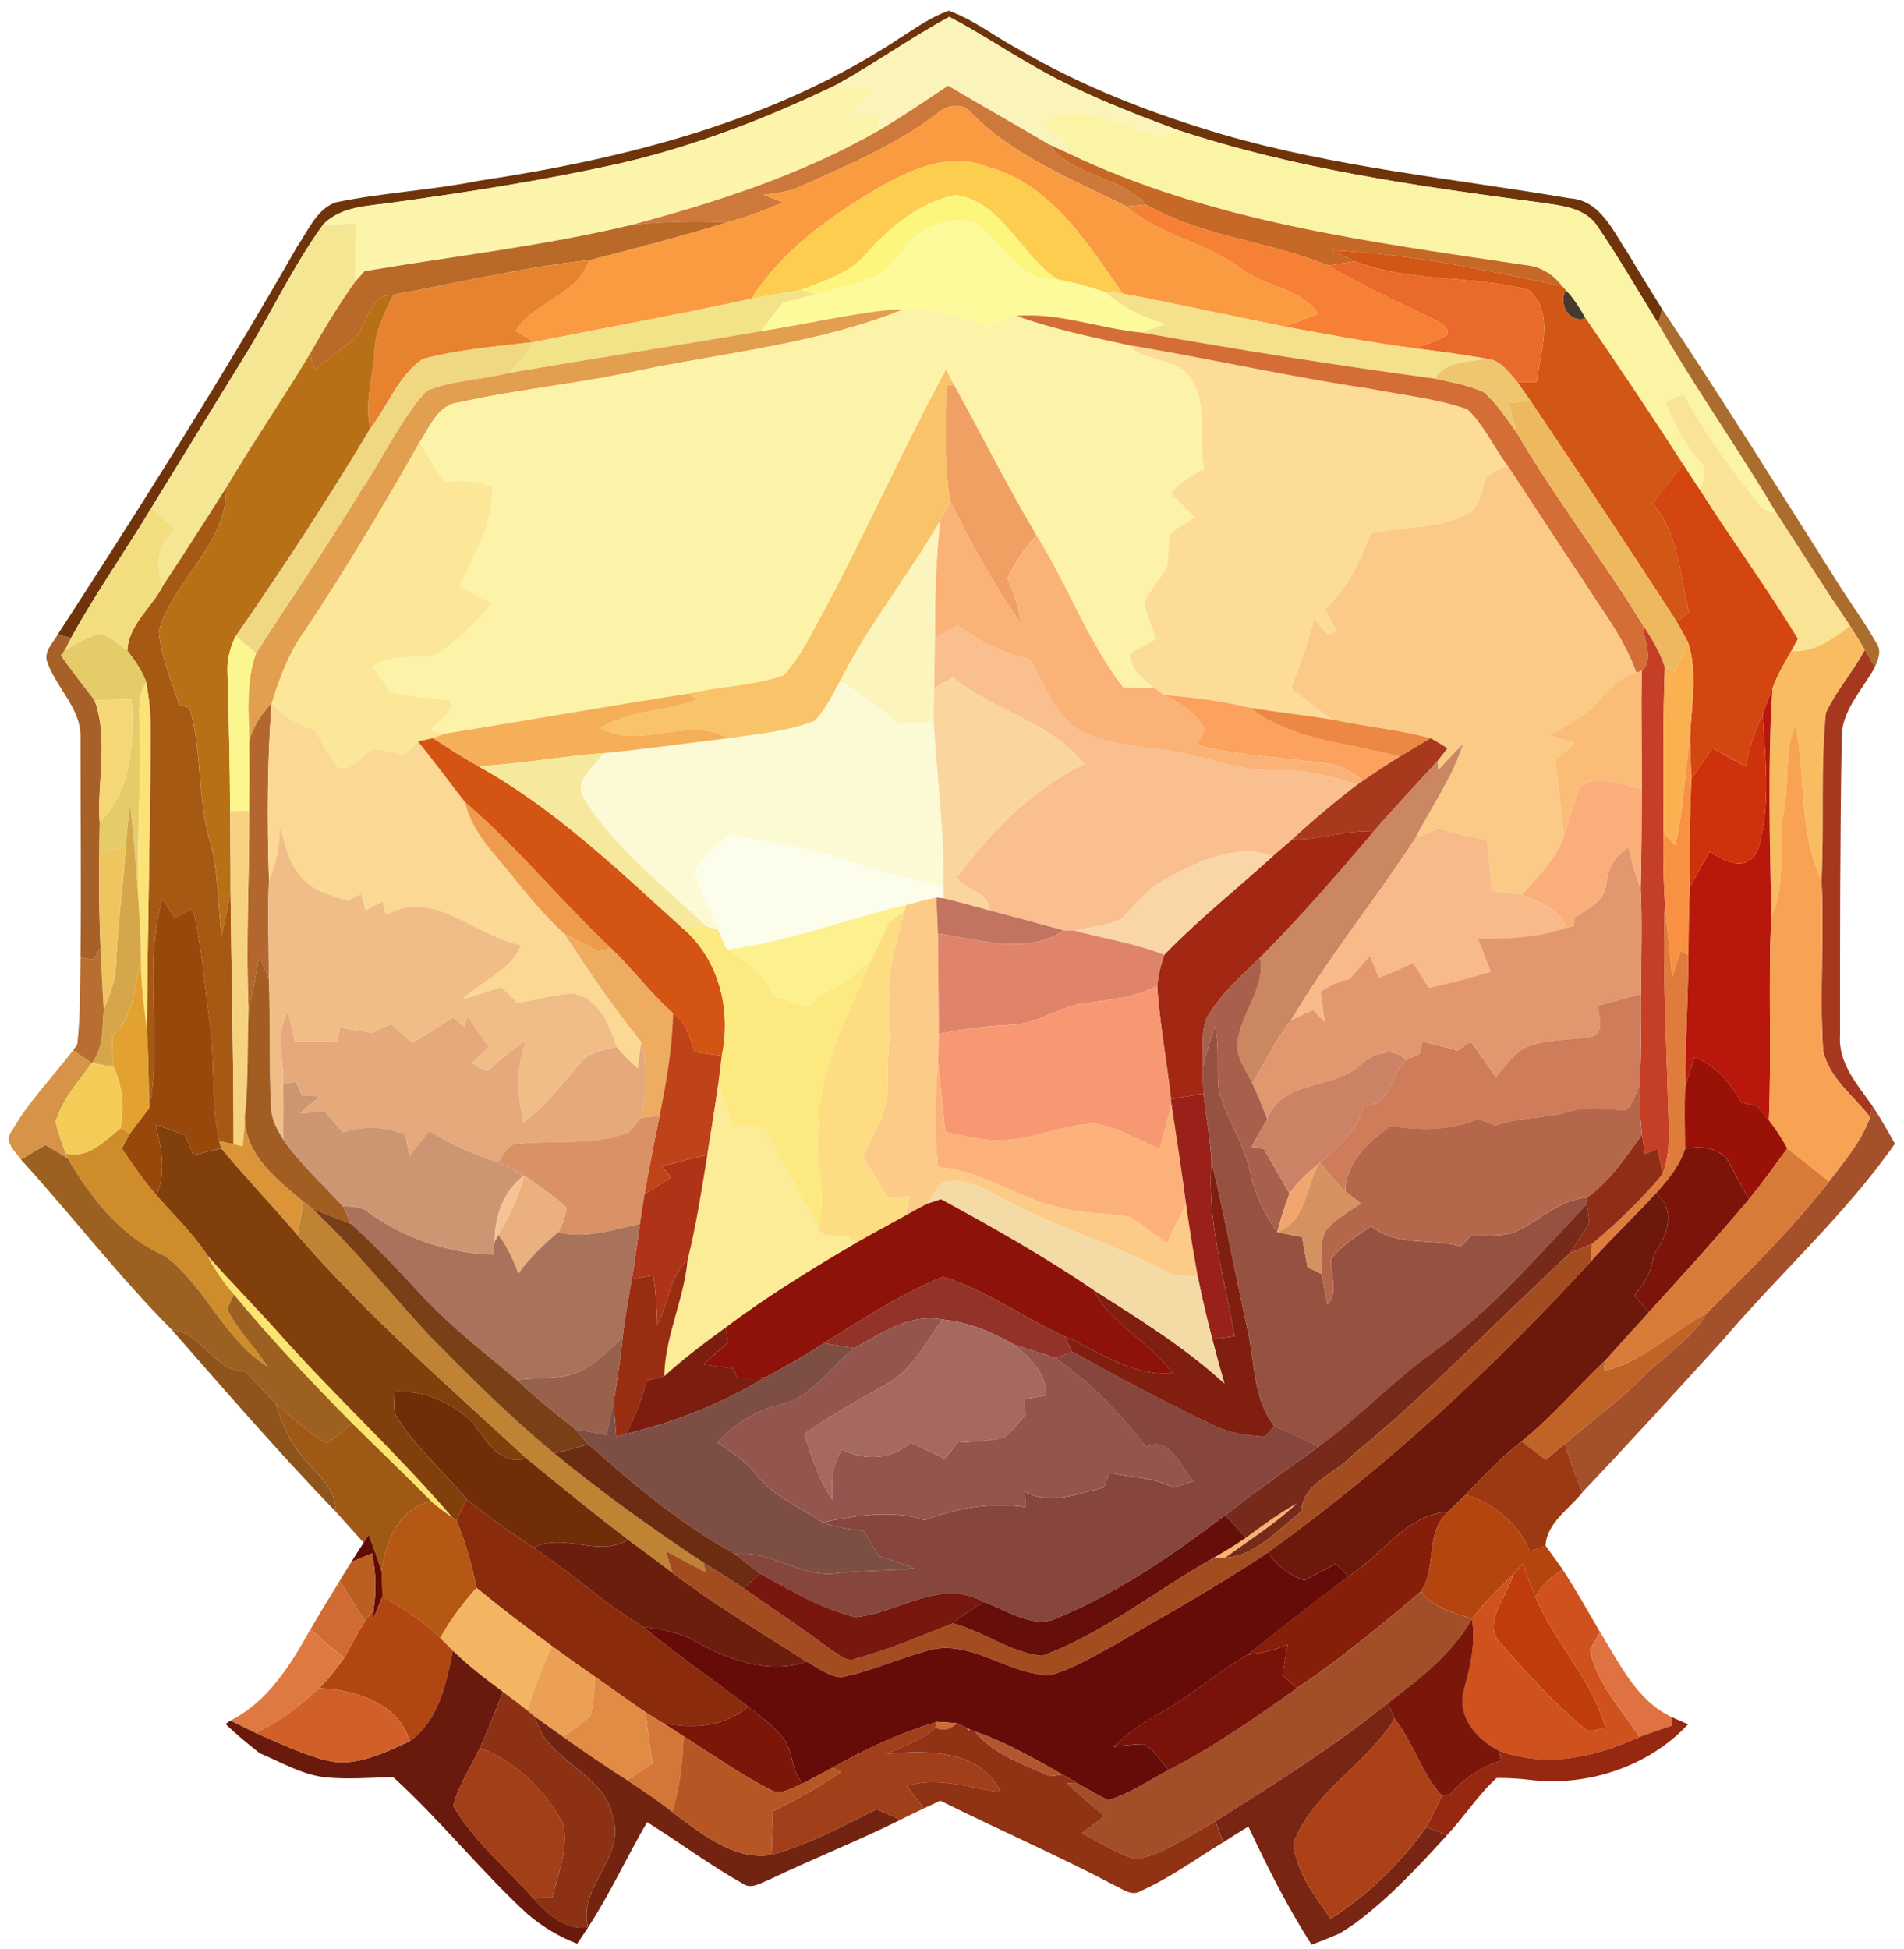 <svg width="170" height="174" viewBox="0 0 170 174" fill="none" xmlns="http://www.w3.org/2000/svg">
<path d="M139.796 25.888C140.523 26.623 141.072 27.519 141.581 28.426C140.035 28.871 139.139 27.145 139.796 25.888Z" fill="#463A2D"/>
<path d="M18.5 112.067C20.718 114.594 23.101 116.963 25.319 119.486C30.223 124.949 35.634 129.925 40.41 135.498C39.747 135.042 39.094 134.569 38.496 134.042C36.183 131.672 33.778 129.398 31.432 127.068C27.779 123.364 24.202 119.591 20.883 115.584C19.942 114.514 19.132 113.337 18.5 112.067Z" fill="#FAE56F"/>
<path d="M107.406 95.253C107.71 94.042 108.075 92.849 108.471 91.672C108.928 93.52 108.581 95.427 108.817 97.294C109.443 99.839 111.066 102.022 111.608 104.597C111.995 106.568 112.884 108.377 114.038 110.014C114.774 110.149 115.513 110.296 116.262 110.452C116.409 111.341 116.577 112.243 116.752 113.138C117.074 113.3 117.712 113.613 118.034 113.769C118.163 114.671 118.317 115.572 118.51 116.473C119.587 115.339 118.743 113.775 118.838 112.43C119.774 111.167 121.163 110.376 122.415 109.462C124.749 111.381 127.749 110.498 130.429 111.286C130.727 110.952 131.043 110.624 131.359 110.302C132.601 110.256 133.898 110.419 135.116 110.057C137.358 109.079 139.196 107.108 141.742 106.902L141.671 107.521C137.282 112.166 133.073 117.074 127.85 120.814C124.286 123.365 121.295 126.599 117.74 129.156C116.424 128.512 115.111 127.893 113.771 127.332C111.869 124.852 112.05 121.657 111.4 118.766C110.299 113.748 109.363 108.699 108.179 103.702C108.063 101.666 107.688 99.664 107.458 97.641C107.412 96.841 107.4 96.05 107.412 95.259L107.406 95.253Z" fill="#975141"/>
<path d="M94.248 121.264C94.622 121.117 95.356 120.826 95.73 120.679C99.92 122.99 104.134 125.259 108.462 127.301C109.842 127.984 111.394 128.131 112.91 128.279C113.121 128.039 113.554 127.564 113.765 127.325C115.106 127.886 116.422 128.502 117.734 129.149C114.943 131.191 112.085 133.135 109.382 135.293C104.8 138.726 100.052 142.068 94.754 144.303C92.395 145.643 90.025 143.794 87.835 143.028C83.96 140.851 80.237 144.005 76.403 144.392C73.348 143.638 70.578 142.016 67.851 140.489C67.09 139.928 66.363 139.324 65.621 138.757C68.836 138.331 71.569 140.974 74.805 140.452C77.074 140.189 79.359 140.284 81.629 140.02C80.571 139.615 79.51 139.248 78.439 138.907C77.989 138.159 77.544 137.42 77.105 136.679C75.869 136.516 74.611 136.387 73.452 135.912C76.442 135.339 79.605 134.753 82.583 135.731C85.457 134.631 88.531 134.1 91.604 134.566C91.558 134.091 91.528 133.613 91.5 133.15C93.748 134.465 96.248 133.318 98.555 132.816C98.69 132.488 98.953 131.838 99.088 131.51C100.996 131.93 103.021 131.884 104.784 132.831C105.364 132.632 105.95 132.439 106.551 132.246C105.422 130.982 104.444 128.162 102.361 129.204C100.015 126.197 97.414 123.429 94.242 121.27L94.248 121.264Z" fill="#86463E"/>
<path d="M80.539 3.27C81.879 2.42 83.195 1.485 84.707 0.958C86.95 1.764 88.839 3.27 90.925 4.392C96.627 7.739 102.832 10.137 109.16 12.004C119.27 14.941 129.794 15.946 140.137 17.703C142.922 17.865 144.047 20.704 145.4 22.688C146.385 24.343 147.397 25.971 148.415 27.608C148.326 27.93 148.151 28.586 148.059 28.908C146.268 26.011 144.572 23.052 142.652 20.244C141.544 18.494 139.302 18.356 137.459 18.074C126.588 16.624 115.66 15.085 105.212 11.627C100.716 9.971 96.244 8.221 92.1 5.799C89.63 4.401 87.272 2.81 84.754 1.51C81.294 3.383 78.091 5.688 74.644 7.589C68.399 10.597 61.877 13.107 55.105 14.649C48.513 16.112 41.83 17.148 35.149 18.077C32.971 18.411 30.465 18.359 28.827 20.079C26.101 23.859 24.137 28.111 21.674 32.065C18.948 36.483 16.236 40.907 13.515 45.34C11.175 49.242 8.534 52.97 6.338 56.965L5.16 56.643C12.531 45.257 19.806 33.791 26.533 22.013C27.505 20.615 28.235 18.714 29.941 18.077C34.155 17.194 38.492 16.995 42.725 16.145C55.93 14.162 69.306 10.774 80.533 3.27H80.539Z" fill="#70340B"/>
<path d="M85.454 55.81C87.398 57.201 89.527 58.391 91.916 58.829C93.088 60.813 93.901 63.106 95.634 64.703C98.057 66.448 101.177 66.546 104.029 66.978C107.283 67.37 110.363 68.82 113.688 68.756C116.258 68.652 118.758 69.277 121.188 70.05C119.191 71.576 117.264 73.198 115.415 74.906C114.823 75.421 114.237 75.924 113.648 76.432C110.406 75.261 107.029 76.877 104.219 78.422C102.517 79.259 101.351 80.767 100.081 82.107C98.753 82.647 97.296 82.797 95.913 83.085C95.591 83.073 95.275 83.067 94.965 83.067C92.723 82.441 90.481 81.849 88.239 81.258C88.401 79.556 86.085 79.572 85.441 78.327C88.456 74.231 92.208 70.488 96.809 68.201C93.754 64.409 88.72 63.462 85.055 60.466C84.493 60.8 83.941 61.135 83.398 61.478C83.429 59.985 83.451 58.495 83.463 57.002C84.113 56.604 84.779 56.202 85.447 55.81H85.454Z" fill="#F9BF8F"/>
<path d="M100.768 30.82C107.967 32.013 115.092 33.635 122.316 34.711C125.214 35.272 128.199 35.575 131.008 36.541C132.496 37.945 133.343 39.876 134.551 41.507C133.938 41.835 133.34 42.163 132.748 42.507C132.238 43.724 132.18 45.431 130.788 46.011C128.171 47.292 125.156 46.964 122.377 47.633C121.441 50.113 120.276 52.547 118.297 54.377C118.632 55.015 118.981 55.658 119.328 56.308C119.135 56.407 118.748 56.6 118.555 56.695C118.129 56.204 117.718 55.735 117.313 55.26C116.791 57.378 116.043 59.432 115.258 61.468C116.469 62.428 117.687 63.387 118.981 64.258C116.518 63.847 114.034 63.602 111.577 63.188C109.065 62.59 106.507 62.268 103.939 62.053C103.706 61.891 103.249 61.578 103.019 61.416C101.995 60.616 100.9 59.721 100.854 58.31C101.639 57.89 102.427 57.467 103.219 57.047C102.82 55.983 102.381 54.929 102.142 53.813C102.645 52.666 103.553 51.771 104.166 50.689C104.354 49.711 104.301 48.706 104.449 47.721C105.093 47.096 105.899 46.679 106.666 46.201C105.93 45.474 105.209 44.745 104.495 44.024C105.338 43.095 106.375 42.402 107.51 41.872C106.988 39.282 107.844 36.354 106.445 34.009C105.311 31.832 102.32 32.506 100.762 30.82H100.768Z" fill="#FCDC97"/>
<path d="M75.012 60.794C76.861 61.928 78.6 63.228 80.245 64.66C81.275 64.589 82.318 64.519 83.364 64.467C83.668 69.341 84.306 74.203 84.241 79.105C81.729 78.526 79.195 78.057 76.766 77.211C73.079 75.853 69.175 75.322 65.362 74.513C63.847 75.074 63.009 76.631 61.939 77.747C62.513 79.562 63.356 81.264 64.111 83.008C63.847 82.931 63.319 82.775 63.052 82.698C59.289 79.093 54.998 75.899 52.219 71.401C51.007 69.786 53.05 68.483 53.857 67.247C57.58 66.892 61.292 66.364 65.012 65.908C67.61 65.534 70.291 65.328 72.745 64.341C73.73 63.323 74.325 62.008 75.012 60.791V60.794Z" fill="#FBFAD5"/>
<path d="M93.053 10.876C96.32 8.776 100.188 11.372 103.549 12.111C103.97 11.995 104.801 11.749 105.218 11.627C115.662 15.085 126.591 16.624 137.464 18.074C139.308 18.356 141.55 18.494 142.657 20.244C144.577 23.052 146.274 26.008 148.065 28.908C151.365 34.647 155.212 40.058 158.574 45.757C157.245 45.867 156.742 44.488 156.015 43.675C153.884 41.02 151.976 38.2 150.332 35.22C149.777 35.425 149.237 35.631 148.694 35.846C149.448 37.853 150.491 39.736 151.908 41.364C152.598 42.072 151.908 43.059 151.85 43.862C151.31 43.05 150.78 42.24 150.258 41.428C147.436 37.047 144.528 32.722 141.578 28.424C141.068 27.516 140.519 26.621 139.793 25.885L139.477 25.551C138.685 24.487 137.55 23.791 136.228 23.672C122.349 21.599 108.101 19.8 95.317 13.656C95.479 12.2 93.887 11.703 93.047 10.873L93.053 10.876Z" fill="#FBF4A5"/>
<path d="M74.648 7.589C78.096 5.688 81.298 3.383 84.758 1.51C87.276 2.81 89.635 4.401 92.104 5.799C96.248 8.221 100.72 9.971 105.217 11.627C104.797 11.749 103.966 11.994 103.549 12.111C100.184 11.369 96.319 8.775 93.052 10.875C93.89 11.706 95.481 12.203 95.322 13.659C94.902 13.466 94.08 13.086 93.666 12.899C90.675 11.133 87.641 9.435 84.657 7.656C82.639 8.99 80.648 10.367 78.568 11.593C78.575 11.219 78.587 10.465 78.602 10.094C77.636 10.216 76.676 10.345 75.728 10.474C76.519 9.545 77.326 8.631 78.157 7.736C76.986 7.77 75.811 7.748 74.651 7.595L74.648 7.589Z" fill="#FAF4BA"/>
<path d="M55.109 14.649C61.881 13.11 68.402 10.599 74.647 7.589C75.807 7.742 76.982 7.764 78.153 7.73C77.322 8.625 76.515 9.539 75.724 10.467C76.672 10.339 77.632 10.21 78.598 10.087C78.586 10.461 78.573 11.216 78.564 11.586C71.651 15.572 63.995 18.04 56.32 20.094C48.489 21.961 40.481 22.868 32.555 24.208C32.349 24.441 31.929 24.898 31.724 25.128C31.684 23.402 31.711 21.669 31.813 19.944C30.819 19.989 29.81 20.026 28.828 20.072C30.466 18.352 32.972 18.405 35.15 18.07C41.834 17.142 48.514 16.105 55.106 14.643L55.109 14.649Z" fill="#FBF4AA"/>
<path d="M78.565 11.59C80.648 10.367 82.639 8.987 84.654 7.653C87.638 9.431 90.672 11.13 93.662 12.896C95.745 15.774 99.926 15.652 102.324 18.267C101.886 18.313 101.018 18.395 100.579 18.435C95.745 15.974 90.463 13.966 86.623 9.986C85.779 9.051 84.399 9.453 83.596 10.198C79.878 13.024 75.535 14.809 71.314 16.715C70.329 17.172 69.231 17.243 68.189 17.393C68.756 17.611 69.323 17.837 69.903 18.07C68.287 18.766 66.643 19.404 64.94 19.849C62.066 19.744 59.186 19.778 56.324 20.1C63.999 18.046 71.654 15.578 78.568 11.593L78.565 11.59Z" fill="#CD793C"/>
<path d="M83.592 10.198C84.399 9.45 85.776 9.052 86.619 9.987C90.46 13.966 95.745 15.977 100.576 18.436C103.514 21.011 107.566 21.578 110.692 23.884C112.839 25.628 116.035 25.622 117.691 28.007C116.691 28.405 115.7 28.807 114.694 29.16C109.866 28.2 105.06 27.118 100.229 26.21C97.079 21.682 93.837 16.409 88.141 14.883C84.687 13.497 81.111 15.229 78.141 16.943C73.921 19.454 69.746 22.455 67.09 26.673C60.652 28.071 54.17 29.236 47.714 30.53C47.294 30.285 46.456 29.797 46.039 29.552C47.689 26.854 51.56 26.428 52.585 23.234C56.722 22.191 60.851 21.088 64.937 19.846C66.639 19.401 68.28 18.764 69.9 18.068C69.32 17.835 68.752 17.611 68.185 17.39C69.228 17.243 70.323 17.173 71.311 16.713C75.531 14.806 79.874 13.022 83.592 10.195V10.198Z" fill="#FA9B41"/>
<path d="M93.664 12.898C94.075 13.085 94.9 13.466 95.32 13.659C108.105 19.802 122.352 21.599 136.232 23.674C137.554 23.797 138.686 24.493 139.48 25.553C132.702 24.085 125.865 22.675 118.917 22.353C119.607 22.681 120.288 23.009 121 23.331C120.408 23.429 119.209 23.622 118.617 23.717C113.319 21.534 107.36 21.16 102.326 18.27C99.927 15.655 95.747 15.777 93.664 12.898Z" fill="#C66826"/>
<path d="M78.137 16.943C81.107 15.229 84.683 13.497 88.137 14.883C93.833 16.41 97.075 21.682 100.225 26.21C99.838 26.18 99.066 26.106 98.679 26.076C97.287 25.631 95.882 25.22 94.452 24.953C91.069 22.817 89.624 18.086 85.333 17.412C82.131 18.05 79.515 20.214 77.395 22.59C75.938 24.392 73.638 25.024 71.583 25.873C70.073 26.125 68.58 26.394 67.086 26.67C69.742 22.452 73.917 19.451 78.137 16.94V16.943Z" fill="#FDCD50"/>
<path d="M77.398 22.589C79.518 20.213 82.134 18.049 85.337 17.411C89.628 18.089 91.073 22.816 94.456 24.953C90.95 25.293 89.545 21.565 87.033 19.916C85.662 19.336 84.1 19.827 82.818 20.406C80.822 21.335 80.138 23.834 78.089 24.683C76.386 25.403 74.583 25.854 72.791 26.28L71.586 25.875C73.641 25.026 75.942 24.395 77.398 22.592V22.589Z" fill="#FCF67D"/>
<path d="M100.574 18.435C101.013 18.395 101.881 18.313 102.32 18.267C107.353 21.157 113.313 21.532 118.61 23.714C121.502 25.428 124.545 26.884 127.6 28.294C128.238 28.662 129.309 28.926 129.257 29.879C128.321 30.413 127.312 30.781 126.294 31.096C122.401 30.594 118.549 29.861 114.693 29.159C115.699 28.803 116.69 28.405 117.69 28.006C116.033 25.624 112.837 25.63 110.69 23.883C107.565 21.578 103.513 21.01 100.574 18.435Z" fill="#F68034"/>
<path d="M28.832 20.079C29.811 20.033 30.823 19.996 31.817 19.95C31.712 21.676 31.688 23.408 31.728 25.134C30.246 27.216 28.918 29.405 27.661 31.621C25.256 35.653 22.569 39.512 20.198 43.562C18.33 46.481 16.48 49.411 14.554 52.296C13.898 50.472 13.98 48.498 15.72 47.318C14.986 46.655 14.25 45.996 13.523 45.34C16.244 40.91 18.956 36.483 21.682 32.066C24.145 28.111 26.108 23.862 28.835 20.079H28.832Z" fill="#F5E694"/>
<path d="M56.321 20.097C59.183 19.775 62.063 19.741 64.937 19.846C60.851 21.087 56.72 22.191 52.585 23.233C46.696 23.853 40.935 25.269 35.117 26.317C32.534 26.369 32.97 29.472 31.184 30.582C30.178 31.406 29.129 32.173 28.105 32.97C27.994 32.636 27.771 31.958 27.66 31.618C28.918 29.401 30.243 27.213 31.727 25.131C31.933 24.898 32.353 24.441 32.559 24.211C40.484 22.872 48.493 21.964 56.324 20.097H56.321Z" fill="#B96A28"/>
<path d="M82.816 20.407C84.098 19.827 85.656 19.337 87.031 19.916C89.543 21.565 90.948 25.293 94.453 24.953C95.883 25.216 97.288 25.63 98.68 26.075C100.208 27.467 102.103 28.316 104.054 28.941C103.527 29.128 102.468 29.509 101.935 29.695C98.177 29.349 94.524 27.871 90.724 28.209C89.853 28.371 89.061 28.813 88.27 29.168C85.776 28.368 83.282 27.307 80.608 27.648L79.816 27.623C75.829 28.015 71.903 28.969 67.934 29.567C68.578 28.724 69.228 27.887 69.872 27.041C70.838 26.783 71.811 26.526 72.792 26.28C74.584 25.854 76.387 25.404 78.089 24.683C80.138 23.834 80.822 21.335 82.819 20.407H82.816Z" fill="#FCFA9A"/>
<path d="M118.917 22.354C125.865 22.675 132.702 24.086 139.48 25.554L139.796 25.888C139.14 27.145 140.035 28.871 141.581 28.427C144.532 32.722 147.44 37.05 150.262 41.431C149.391 42.636 148.483 43.801 147.529 44.935C149.9 47.627 149.946 51.33 150.802 54.635C150.532 54.853 149.989 55.297 149.713 55.524C145.434 48.89 141.045 42.32 136.637 35.772C136.25 35.211 135.864 34.665 135.477 34.123C136.051 34.123 136.631 34.123 137.217 34.129C137.493 31.468 138.867 28.004 136.514 25.904C131.444 24.506 125.96 25.272 120.997 23.334C120.288 23.013 119.604 22.685 118.914 22.357L118.917 22.354Z" fill="#D25614"/>
<path d="M35.114 26.32C40.933 25.272 46.693 23.852 52.582 23.236C51.558 26.431 47.684 26.857 46.037 29.555C46.457 29.8 47.294 30.287 47.712 30.533C44.387 30.931 41.016 31.195 37.767 32.047C35.571 33.522 34.642 36.226 33.062 38.261C32.507 35.98 33.301 33.715 33.424 31.44C33.482 29.598 34.332 27.942 35.111 26.32H35.114Z" fill="#E7832E"/>
<path d="M118.613 23.717C119.205 23.619 120.405 23.426 120.997 23.331C125.959 25.269 131.441 24.502 136.514 25.9C138.867 28 137.493 31.464 137.216 34.125C136.631 34.119 136.051 34.119 135.477 34.119C134.717 33.242 133.962 32.117 132.701 32.025C130.576 31.651 128.429 31.369 126.297 31.096C127.315 30.781 128.327 30.413 129.26 29.879C129.312 28.926 128.242 28.662 127.604 28.294C124.548 26.884 121.509 25.428 118.613 23.714V23.717Z" fill="#E96A2A"/>
<path d="M31.18 30.582C32.965 29.475 32.527 26.369 35.113 26.317C34.334 27.939 33.481 29.595 33.426 31.437C33.303 33.712 32.511 35.977 33.064 38.258C29.276 44.577 25.254 50.754 21.046 56.799C20.497 57.857 20.239 59.034 20.319 60.233C20.43 64.292 20.531 68.348 20.546 72.407C20.552 74.725 20.598 77.051 20.586 79.369C20.433 80.779 20.117 82.171 19.788 83.547C19.448 80.764 19.525 77.919 18.776 75.2C17.583 71.297 18.086 67.131 16.933 63.213C16.7 63.136 16.23 62.98 15.991 62.903C15.295 60.739 14.368 58.608 14.188 56.327C15.482 51.747 20.328 48.547 20.199 43.556C22.57 39.506 25.257 35.646 27.662 31.615C27.773 31.955 27.997 32.633 28.107 32.967C29.131 32.17 30.18 31.403 31.186 30.579L31.18 30.582Z" fill="#B77016"/>
<path d="M67.087 26.673C68.581 26.397 70.078 26.124 71.584 25.876L72.789 26.281C71.811 26.526 70.835 26.783 69.869 27.041C69.225 27.884 68.575 28.721 67.93 29.567C60.425 30.861 52.892 32.029 45.383 33.301C46.279 32.489 47.021 31.523 47.708 30.533C54.164 29.239 60.646 28.071 67.084 26.676L67.087 26.673Z" fill="#F2E388"/>
<path d="M98.683 26.075C99.069 26.109 99.842 26.179 100.229 26.21C105.063 27.117 109.869 28.2 114.694 29.159C118.547 29.861 122.402 30.594 126.295 31.097C128.426 31.367 130.573 31.652 132.699 32.026C131.101 32.372 129.07 32.219 128.117 33.81C119.359 32.623 110.633 31.253 101.934 29.696C102.468 29.509 103.526 29.129 104.054 28.942C102.1 28.316 100.207 27.467 98.68 26.075H98.683Z" fill="#F5E08C"/>
<path d="M67.935 29.567C71.904 28.969 75.83 28.015 79.817 27.623L80.609 27.648C73.082 30.667 64.892 31.474 56.99 33.089C51.675 34.254 46.243 34.757 40.933 35.937C39.044 36.17 38.381 38.148 37.455 39.512C34.16 45.315 30.747 51.048 27.035 56.584C25.729 58.452 24.946 60.597 24.272 62.756L24.253 62.786C23.358 63.752 22.643 64.859 22.262 66.122C22.186 63.519 21.959 60.834 22.855 58.335C25.946 53.491 29.241 48.764 32.204 43.837C34.228 40.907 35.657 37.553 38.068 34.91C40.35 33.932 42.973 33.911 45.39 33.301C52.896 32.025 60.429 30.86 67.938 29.567H67.935Z" fill="#E29F4F"/>
<path d="M80.608 27.644C83.283 27.304 85.777 28.365 88.27 29.165C89.062 28.809 89.856 28.365 90.724 28.206C93.991 29.358 97.386 30.085 100.77 30.82C102.328 32.507 105.318 31.832 106.453 34.009C107.852 36.354 106.993 39.285 107.518 41.872C106.383 42.4 105.346 43.096 104.503 44.024C105.217 44.745 105.938 45.474 106.674 46.201C105.907 46.676 105.101 47.096 104.457 47.722C104.309 48.706 104.358 49.711 104.174 50.689C103.561 51.771 102.653 52.666 102.15 53.813C102.389 54.926 102.828 55.984 103.227 57.047C102.435 57.467 101.647 57.89 100.862 58.31C100.908 59.721 102.003 60.616 103.027 61.416C102.107 61.398 101.184 61.382 100.276 61.376C97.092 57.216 95.319 52.225 92.555 47.813C89.939 43.408 87.651 38.828 85.179 34.352C84.998 34.018 84.645 33.34 84.464 33.006C80.663 40.033 77.421 47.335 73.664 54.383C72.523 56.413 71.55 58.596 69.953 60.315C67.241 61.257 64.275 61.269 61.477 61.931C54.236 63.044 47.018 64.341 39.773 65.493C39.433 65.435 38.755 65.319 38.414 65.266C38.988 64.396 40.733 63.675 40.111 62.483C38.344 62.308 36.574 62.185 34.841 61.839C34.32 61.048 33.804 60.26 33.289 59.481C34.921 58.387 36.832 58.733 38.657 58.586C40.687 57.375 42.402 55.683 43.926 53.899C42.954 53.378 41.988 52.875 41.013 52.366C42.301 49.512 44.055 46.731 43.945 43.485C42.58 42.945 41.123 42.829 39.678 43C38.865 41.878 38.132 40.707 37.455 39.509C38.384 38.144 39.046 36.167 40.933 35.934C46.242 34.757 51.675 34.254 56.99 33.086C64.891 31.47 73.081 30.664 80.608 27.644Z" fill="#FCF3A8"/>
<path d="M90.723 28.206C94.526 27.872 98.179 29.347 101.934 29.693C110.633 31.25 119.359 32.624 128.116 33.807C129.573 34.135 131.085 34.368 132.459 35.006C133.659 36.011 134.49 37.376 135.416 38.62C138.888 44.565 143.143 50.006 146.725 55.874C146.686 57.149 147.725 58.881 146.572 59.881L146.103 60.074C145.06 57.054 143.06 54.528 141.373 51.861C139.072 48.421 136.836 44.951 134.554 41.505C133.343 39.874 132.499 37.943 131.012 36.539C128.202 35.573 125.217 35.27 122.319 34.708C115.095 33.632 107.967 32.011 100.771 30.818C97.388 30.085 93.992 29.356 90.726 28.203L90.723 28.206Z" fill="#D46D36"/>
<path d="M148.418 27.608C153.709 35.523 158.755 43.604 163.844 51.649C165.009 53.58 166.396 55.377 167.497 57.354C168.046 58.05 167.702 58.853 167.399 59.555C167.172 59.175 166.73 58.402 166.503 58.022C166.071 57.296 165.62 56.578 165.181 55.885C162.927 52.538 160.755 49.141 158.571 45.753C155.206 40.054 151.36 34.643 148.062 28.904C148.151 28.582 148.326 27.926 148.418 27.605V27.608Z" fill="#AB6D2D"/>
<path d="M37.771 32.044C41.019 31.195 44.39 30.931 47.715 30.529C47.025 31.523 46.285 32.488 45.39 33.298C42.973 33.911 40.35 33.929 38.068 34.907C35.657 37.547 34.228 40.904 32.203 43.834C29.241 48.761 25.946 53.488 22.854 58.332C22.25 57.817 21.649 57.302 21.051 56.799C25.259 50.751 29.28 44.576 33.068 38.258C34.648 36.222 35.574 33.518 37.774 32.044H37.771Z" fill="#F0D782"/>
<path d="M132.7 32.026C133.963 32.114 134.718 33.243 135.476 34.119C135.862 34.659 136.249 35.208 136.635 35.769C135.985 35.833 135.347 35.91 134.709 35.98C134.942 36.857 135.166 37.74 135.417 38.62C134.488 37.378 133.657 36.011 132.46 35.005C131.089 34.368 129.574 34.135 128.117 33.807C129.071 32.216 131.102 32.372 132.7 32.023V32.026Z" fill="#EFC56F"/>
<path d="M73.66 54.381C77.417 47.336 80.659 40.03 84.46 33.004C84.641 33.338 84.993 34.016 85.174 34.35L84.524 34.432C84.42 37.854 84.312 41.312 84.84 44.712C84.53 45.309 84.236 45.917 83.938 46.52C81.116 51.377 77.564 55.776 75.012 60.791C74.322 62.008 73.73 63.324 72.746 64.341C70.292 65.325 67.611 65.534 65.013 65.908C61.43 63.866 57.112 66.978 53.621 65.013C56.213 63.357 59.421 63.584 62.209 62.444L61.476 61.929C64.274 61.266 67.237 61.251 69.951 60.313C71.549 58.593 72.522 56.41 73.663 54.381H73.66Z" fill="#F9C369"/>
<path d="M84.526 34.435L85.176 34.352C87.651 38.828 89.939 43.408 92.553 47.814C91.47 48.936 90.587 50.224 89.961 51.652C90.553 52.952 90.973 54.325 91.197 55.742C88.774 52.25 86.673 48.541 84.835 44.715C84.308 41.315 84.415 37.857 84.519 34.435H84.526Z" fill="#F1A063"/>
<path d="M148.691 35.845C149.231 35.634 149.774 35.425 150.329 35.22C151.973 38.203 153.881 41.023 156.013 43.675C156.74 44.487 157.243 45.864 158.571 45.757C160.755 49.144 162.927 52.538 165.181 55.889C163.635 57.066 161.973 58.258 159.924 58.142C160.071 57.866 160.369 57.317 160.516 57.041C157.795 52.541 154.673 48.301 151.848 43.865C151.906 43.059 152.596 42.075 151.906 41.366C150.489 39.736 149.443 37.856 148.691 35.848V35.845Z" fill="#FBE395"/>
<path d="M134.711 35.98C135.349 35.91 135.987 35.833 136.637 35.769C141.045 42.32 145.434 48.887 149.713 55.521C150.06 56.112 150.391 56.713 150.719 57.33C150.314 58.2 149.922 59.068 149.532 59.944C149.314 59.862 148.87 59.687 148.643 59.598C148.232 58.252 147.477 57.054 146.729 55.876C143.146 50.009 138.892 44.567 135.42 38.623C135.168 37.74 134.944 36.857 134.711 35.983V35.98Z" fill="#EEB85E"/>
<path d="M27.035 56.584C30.747 51.045 34.164 45.315 37.455 39.512C38.133 40.71 38.866 41.882 39.679 43.004C41.123 42.829 42.577 42.945 43.945 43.488C44.056 46.734 42.301 49.515 41.013 52.369C41.985 52.878 42.952 53.381 43.927 53.902C42.4 55.686 40.685 57.379 38.657 58.589C36.832 58.737 34.921 58.39 33.29 59.485C33.805 60.263 34.32 61.051 34.842 61.842C36.575 62.188 38.348 62.311 40.111 62.486C40.737 63.678 38.989 64.399 38.415 65.269C38.755 65.322 39.433 65.438 39.774 65.496C39.498 65.601 38.937 65.806 38.651 65.916C38.323 65.987 37.657 66.128 37.323 66.198C36.897 66.597 36.492 67.029 36.099 67.455C35.158 67.238 34.219 66.824 33.244 66.94C32.201 67.449 31.446 68.982 30.13 68.473C29.324 67.48 28.765 66.327 28.14 65.221C26.695 64.666 25.241 64.016 24.266 62.759C24.944 60.6 25.723 58.458 27.029 56.587L27.035 56.584Z" fill="#FBE797"/>
<path d="M134.556 41.505C136.838 44.951 139.074 48.421 141.374 51.861C143.061 54.528 145.061 57.051 146.104 60.074C144.604 60.435 143.577 61.561 142.611 62.676C141.433 64.022 139.801 64.813 138.267 65.672C139.04 65.889 139.807 66.11 140.592 66.34C140 66.867 139.421 67.388 138.847 67.925C139.105 70.147 139.439 72.37 139.645 74.605C138.954 76.705 137.28 78.25 135.875 79.881C134.979 79.765 134.09 79.648 133.2 79.535C133.077 78.008 132.936 76.481 132.762 74.961C131.305 74.749 129.869 74.406 128.47 73.949C127.762 74.231 127.053 74.528 126.369 74.85C127.78 72.036 129.688 69.452 130.624 66.42C129.881 67.18 129.161 67.959 128.44 68.725L128.351 67.953C128.569 67.67 129.013 67.097 129.24 66.812C128.743 66.49 128.234 66.187 127.74 65.911C124.866 65.126 121.888 64.881 118.989 64.255C117.695 63.385 116.477 62.425 115.266 61.465C116.051 59.43 116.799 57.376 117.321 55.258C117.726 55.733 118.14 56.205 118.563 56.692C118.756 56.594 119.143 56.401 119.336 56.306C118.989 55.656 118.64 55.012 118.305 54.375C120.284 52.544 121.449 50.11 122.385 47.63C125.161 46.962 128.179 47.29 130.795 46.008C132.188 45.429 132.246 43.721 132.755 42.504C133.347 42.164 133.949 41.836 134.559 41.505H134.556Z" fill="#FBCA87"/>
<path d="M150.26 41.428C150.782 42.24 151.309 43.05 151.852 43.862C154.674 48.298 157.8 52.538 160.52 57.038C160.373 57.314 160.076 57.863 159.928 58.139C159.309 59.215 158.677 60.291 158.254 61.462C157.95 62.235 157.662 63.019 157.383 63.807C156.656 65.27 156.165 66.827 155.867 68.436C154.867 67.882 153.871 67.336 152.883 66.781C152.257 67.701 151.641 68.617 151.009 69.531C150.984 68.308 150.92 67.091 150.898 65.874C150.996 63.035 151.607 60.098 150.717 57.327C150.389 56.707 150.061 56.109 149.711 55.518C149.987 55.291 150.53 54.849 150.8 54.629C149.944 51.324 149.898 47.62 147.527 44.929C148.481 43.795 149.389 42.63 150.26 41.425V41.428Z" fill="#D3460F"/>
<path d="M14.55 52.293C16.476 49.408 18.326 46.477 20.194 43.559C20.322 48.55 15.476 51.75 14.182 56.33C14.363 58.611 15.289 60.742 15.985 62.906C16.224 62.983 16.694 63.139 16.927 63.216C18.08 67.131 17.577 71.3 18.77 75.203C19.519 77.922 19.439 80.767 19.782 83.55C20.111 82.171 20.427 80.782 20.58 79.372C20.657 86.972 20.862 94.565 20.85 102.165C20.534 102.095 19.902 101.954 19.586 101.889C18.813 98.373 19.212 94.74 18.709 91.199C18.24 87.836 17.994 84.436 17.221 81.125C16.66 81.371 16.126 81.665 15.599 81.95C15.225 81.377 14.866 80.816 14.504 80.249C12.758 86.328 14.543 92.787 13.326 98.946C13.274 96.607 13.249 94.277 13.12 91.944C13.179 83.081 13.402 74.219 13.455 65.359C13.461 63.872 13.32 62.382 13.062 60.923C12.682 59.88 12.044 58.964 11.375 58.102C11.452 55.803 13.553 54.246 14.553 52.299L14.55 52.293Z" fill="#A55913"/>
<path d="M84.841 44.715C86.678 48.541 88.779 52.25 91.202 55.742C90.975 54.326 90.558 52.952 89.966 51.653C90.592 50.224 91.475 48.933 92.558 47.814C95.322 52.226 97.094 57.217 100.278 61.377C101.186 61.383 102.11 61.395 103.03 61.417C103.263 61.579 103.72 61.892 103.95 62.054C105.379 62.796 106.784 63.645 107.572 65.12C107.339 65.583 107.109 66.055 106.882 66.524C110.775 67.542 114.82 67.625 118.783 68.21C119.918 68.321 120.826 69.075 121.753 69.672L121.191 70.053C118.762 69.28 116.262 68.655 113.692 68.759C110.367 68.823 107.287 67.373 104.033 66.981C101.177 66.549 98.061 66.454 95.638 64.706C93.904 63.109 93.092 60.816 91.92 58.832C89.531 58.394 87.402 57.201 85.457 55.813C84.789 56.205 84.123 56.604 83.473 57.005C83.473 53.507 83.549 50.003 83.942 46.527C84.24 45.923 84.534 45.316 84.844 44.718L84.841 44.715Z" fill="#FBB277"/>
<path d="M6.343 56.962C8.539 52.967 11.183 49.239 13.52 45.337C14.247 45.993 14.983 46.652 15.716 47.314C13.977 48.492 13.892 50.469 14.551 52.293C13.551 54.237 11.45 55.797 11.373 58.096C10.554 57.575 9.833 56.698 8.846 56.597C7.723 56.888 6.745 57.538 5.754 58.09C5.901 57.808 6.199 57.247 6.34 56.962H6.343Z" fill="#F3DE7F"/>
<path d="M75.012 60.794C77.564 55.776 81.113 51.38 83.938 46.523C83.545 50 83.468 53.504 83.468 57.002C83.456 58.495 83.434 59.985 83.404 61.478C83.379 62.471 83.346 63.467 83.364 64.467C82.321 64.519 81.275 64.59 80.245 64.66C78.6 63.231 76.861 61.928 75.012 60.794Z" fill="#FBF4BD"/>
<path d="M5.756 58.09C6.75 57.535 7.729 56.885 8.848 56.597C9.833 56.701 10.556 57.575 11.376 58.096C12.044 58.96 12.682 59.874 13.062 60.916C12.431 61.864 12.394 62.989 12.437 64.086C12.642 69.276 12.231 74.47 12.314 79.66C12.109 77.051 11.915 74.442 11.618 71.855C11.464 73.078 11.326 74.301 11.231 75.54C10.434 75.785 9.633 76.024 8.848 76.272C8.854 75.319 8.882 74.371 8.9 73.424C11.814 70.576 11.949 66.235 11.756 62.443C10.649 62.455 9.554 62.483 8.455 62.547C7.425 61.208 6.388 59.886 5.422 58.516L5.756 58.09Z" fill="#E6CB69"/>
<path d="M146.731 55.873C147.479 57.05 148.234 58.249 148.645 59.595C148.464 64.515 148.522 69.436 148.528 74.362C148.476 76.468 148.528 78.574 148.657 80.68C148.439 86.536 148.774 92.382 148.927 98.225C148.967 100.427 149.267 102.707 148.458 104.82C148.347 104.253 148.136 103.118 148.025 102.554C147.734 102.677 147.154 102.916 146.872 103.039C146.768 102.459 146.685 101.886 146.614 101.313C146.427 99.826 146.375 98.33 146.415 96.843C146.531 94.145 146.55 91.438 146.538 88.74C146.498 85.604 146.648 82.462 146.485 79.326C146.568 76.358 146.568 73.393 146.584 70.432C146.59 66.916 146.531 63.399 146.577 59.883C147.731 58.883 146.694 57.151 146.731 55.876V55.873Z" fill="#C53F27"/>
<path d="M159.925 58.142C161.974 58.258 163.637 57.066 165.183 55.889C165.621 56.585 166.072 57.299 166.505 58.025C165.468 59.978 163.959 61.652 163.026 63.654C162.542 68.608 162.885 73.605 162.64 78.578C160.585 74.249 161.241 69.27 160.315 64.666C159.25 67.063 159.824 69.773 159.284 72.29C158.665 75.445 159.582 78.826 158.155 81.821C158.027 75.04 157.821 68.231 158.254 61.462C158.68 60.291 159.312 59.215 159.928 58.139L159.925 58.142Z" fill="#F9BC60"/>
<path d="M4.15 58.896C4.028 58.007 4.77 57.351 5.162 56.643L6.34 56.965C6.199 57.246 5.902 57.807 5.754 58.093L5.42 58.519C6.386 59.889 7.423 61.21 8.454 62.55C9.705 66.036 8.653 69.816 8.898 73.427C8.88 74.374 8.852 75.322 8.846 76.275C8.816 79.059 8.865 81.839 8.975 84.623C8.822 84.88 8.518 85.408 8.362 85.665C8.07 85.626 7.484 85.537 7.19 85.497C7.26 78.985 7.184 72.474 7.19 65.962C7.313 63.225 4.908 61.364 4.147 58.896H4.15Z" fill="#A66028"/>
<path d="M21.048 56.803C21.646 57.306 22.247 57.821 22.852 58.336C21.956 60.834 22.183 63.52 22.259 66.123C22.278 68.21 22.272 70.295 22.253 72.389C21.827 72.395 20.971 72.401 20.545 72.407C20.533 68.348 20.428 64.292 20.318 60.233C20.241 59.035 20.499 57.858 21.045 56.8L21.048 56.803Z" fill="#FBF78E"/>
<path d="M150.716 57.33C151.605 60.098 150.992 63.035 150.896 65.877C150.393 69.072 150.317 72.324 149.562 75.479C149.206 75.105 148.86 74.731 148.525 74.366C148.519 69.439 148.461 64.519 148.642 59.599C148.869 59.688 149.311 59.862 149.532 59.945C149.918 59.068 150.311 58.201 150.719 57.33H150.716Z" fill="#FAB251"/>
<path d="M163.027 63.654C163.963 61.652 165.469 59.975 166.505 58.025C166.732 58.406 167.174 59.178 167.401 59.558C166.272 61.646 164.321 63.513 164.438 66.058C164.285 74.844 164.285 83.627 164.291 92.413C164.104 94.912 165.831 96.825 167.171 98.725C167.125 98.977 167.03 99.486 166.984 99.743C165.502 97.849 163.297 96.233 162.776 93.793C162.46 88.725 162.88 83.648 162.641 78.581C162.886 73.608 162.542 68.611 163.027 63.657V63.654Z" fill="#A63820"/>
<path d="M111.248 137.289C112.717 136.213 114.18 135.118 115.778 134.235C113.846 136.084 111.552 137.476 109.417 139.067C109.135 139.085 108.561 139.125 108.27 139.144C109.282 138.558 110.279 137.951 111.248 137.289Z" fill="#FAB270"/>
<path d="M83.406 61.477C83.945 61.137 84.501 60.8 85.062 60.466C88.727 63.461 93.761 64.408 96.816 68.201C92.215 70.487 88.464 74.228 85.448 78.326C86.093 79.568 88.405 79.556 88.246 81.257C86.906 80.902 85.599 80.515 84.264 80.2C84.258 79.924 84.246 79.375 84.246 79.105C84.311 74.203 83.672 69.341 83.369 64.466C83.35 63.467 83.381 62.471 83.409 61.477H83.406Z" fill="#FAD59D"/>
<path d="M142.609 62.676C143.575 61.563 144.6 60.435 146.103 60.073L146.572 59.88C146.526 63.396 146.584 66.912 146.578 70.429C144.805 70.107 142.538 68.856 141.029 70.398C140.431 71.75 140.134 73.213 139.643 74.604C139.437 72.369 139.103 70.147 138.845 67.924C139.419 67.391 139.999 66.867 140.591 66.339C139.805 66.106 139.039 65.889 138.266 65.671C139.799 64.816 141.431 64.022 142.609 62.676Z" fill="#FBBC77"/>
<path d="M12.439 64.087C12.393 62.992 12.432 61.864 13.064 60.917C13.322 62.379 13.463 63.866 13.457 65.353C13.405 74.216 13.181 83.079 13.123 91.939C12.831 89.866 12.601 87.778 12.574 85.685C12.592 83.667 12.439 81.659 12.316 79.657C12.233 74.467 12.644 69.274 12.439 64.084V64.087Z" fill="#FCE378"/>
<path d="M157.379 63.81C157.655 63.025 157.946 62.237 158.25 61.465C157.817 68.234 158.023 75.043 158.152 81.824C157.86 87.885 158.197 93.958 157.934 100.025C157.572 99.593 157.213 99.17 156.851 98.756C156.382 98.639 155.915 98.523 155.458 98.422C154.517 96.656 153.17 95.157 151.296 94.384C150.999 95.267 150.71 96.15 150.465 97.051C150.483 93.13 150.71 89.212 150.756 85.291C150.762 83.256 150.781 81.22 150.879 79.184C151.465 78.127 152.072 77.078 152.658 76.014C154.029 77.057 156.21 77.903 157.001 75.733C158.096 71.894 157.621 67.759 157.382 63.81H157.379Z" fill="#B8180B"/>
<path d="M8.457 62.548C9.552 62.483 10.647 62.459 11.757 62.443C11.951 66.236 11.816 70.577 8.902 73.425C8.656 69.81 9.708 66.03 8.457 62.548Z" fill="#F5D775"/>
<path d="M39.771 65.49C47.013 64.337 54.23 63.044 61.475 61.928L62.208 62.443C59.417 63.583 56.209 63.356 53.62 65.012C57.114 66.977 61.429 63.865 65.012 65.907C61.294 66.364 57.583 66.891 53.856 67.247C50.111 67.516 46.421 68.231 42.676 68.393C41.277 67.645 39.97 66.756 38.648 65.907C38.931 65.797 39.492 65.591 39.771 65.487V65.49Z" fill="#F5AF58"/>
<path d="M103.945 62.051C106.51 62.262 109.068 62.584 111.583 63.185C115.475 66.162 120.45 66.321 125.012 67.538C123.898 68.216 122.821 68.93 121.751 69.669C120.822 69.071 119.914 68.317 118.782 68.207C114.819 67.621 110.773 67.538 106.881 66.52C107.108 66.052 107.338 65.579 107.571 65.117C106.786 63.642 105.381 62.793 103.948 62.051H103.945Z" fill="#FBA25E"/>
<path d="M22.257 66.122C22.638 64.859 23.352 63.752 24.248 62.786C23.855 68.047 23.855 73.335 24.015 78.605C23.88 81.536 24.021 84.473 23.997 87.41C23.714 86.726 23.429 86.052 23.141 85.38C22.895 86.984 22.573 88.581 22.193 90.166C21.941 84.24 22.27 78.314 22.251 72.391C22.27 70.297 22.276 68.212 22.257 66.125V66.122Z" fill="#B3662E"/>
<path d="M24.249 62.786L24.268 62.756C25.24 64.013 26.697 64.663 28.142 65.218C28.767 66.324 29.329 67.477 30.133 68.47C31.448 68.979 32.2 67.446 33.246 66.937C34.218 66.821 35.16 67.235 36.101 67.453C36.494 67.026 36.899 66.597 37.325 66.196C38.748 67.98 40.129 69.801 41.521 71.619C42.135 74.344 44.208 76.275 45.877 78.382C47.276 80.12 48.726 81.834 50.367 83.354C52.539 86.659 54.751 89.948 57.25 93.02C57.174 93.612 57.011 94.792 56.934 95.384C56.257 94.78 55.6 94.161 55.045 93.459C54.401 91.469 53.499 89.157 51.171 88.707C49.49 88.817 47.852 89.256 46.208 89.562C45.717 89.078 45.242 88.603 44.773 88.134C43.644 88.514 42.512 88.875 41.365 89.197C43.04 87.502 45.586 86.736 46.546 84.387C42.454 83.661 38.696 79.255 34.457 81.714C34.387 81.404 34.246 80.794 34.175 80.491C33.666 80.754 33.157 81.024 32.66 81.303C32.556 80.935 32.344 80.197 32.234 79.829C31.835 80.022 31.433 80.221 31.047 80.42C29.675 79.97 28.142 79.654 27.123 78.553C25.789 77.312 25.485 75.448 25.01 73.786C24.952 75.436 24.7 77.091 24.016 78.612C23.854 73.345 23.854 68.056 24.249 62.793V62.786Z" fill="#FBD894"/>
<path d="M111.586 63.185C114.04 63.596 116.527 63.842 118.99 64.255C121.889 64.881 124.867 65.126 127.741 65.911C126.827 66.451 125.91 66.987 125.015 67.542C120.454 66.325 115.478 66.162 111.586 63.189V63.185Z" fill="#EC8843"/>
<path d="M155.867 68.44C156.165 66.83 156.652 65.27 157.382 63.81C157.622 67.759 158.097 71.895 157.002 75.733C156.211 77.903 154.033 77.06 152.659 76.015C152.073 77.079 151.466 78.127 150.88 79.185C150.782 75.966 150.904 72.75 151.009 69.537C151.64 68.624 152.26 67.707 152.883 66.787C153.867 67.342 154.867 67.888 155.867 68.443V68.44Z" fill="#CD320C"/>
<path d="M159.28 72.29C159.82 69.773 159.249 67.06 160.311 64.666C161.24 69.271 160.581 74.249 162.636 78.578C162.875 83.646 162.455 88.722 162.771 93.79C163.292 96.23 165.498 97.849 166.979 99.74C166.212 101.923 164.679 103.683 163.308 105.498C162.078 104.492 160.82 103.527 159.578 102.542C159.087 101.66 158.547 100.81 157.934 100.026C158.197 93.959 157.863 87.885 158.151 81.825C159.575 78.829 158.661 75.448 159.28 72.293V72.29Z" fill="#F8A354"/>
<path d="M37.323 66.192C37.658 66.122 38.323 65.981 38.651 65.91C39.974 66.759 41.28 67.648 42.679 68.396C49.445 72.146 55.083 77.56 60.779 82.719C64.162 85.515 65.322 90.062 64.444 94.261C63.626 94.151 62.822 94.05 62.009 93.94C61.598 92.671 61.288 91.266 60.101 90.488C58.104 88.691 56.494 86.515 54.546 84.666C50.08 80.435 46.176 75.631 41.516 71.618C40.124 69.804 38.747 67.98 37.32 66.195L37.323 66.192Z" fill="#D35413"/>
<path d="M127.738 65.91C128.235 66.186 128.745 66.49 129.238 66.811C129.011 67.094 128.57 67.667 128.349 67.952C126.435 70.058 124.481 72.13 122.613 74.27C120.184 74.007 117.849 75.089 115.414 74.908C117.264 73.2 119.19 71.579 121.187 70.052L121.748 69.672C122.819 68.93 123.895 68.216 125.009 67.541C125.904 66.986 126.818 66.453 127.735 65.91H127.738Z" fill="#A9391D"/>
<path d="M149.565 75.479C150.319 72.324 150.396 69.071 150.899 65.877C150.917 67.094 150.982 68.311 151.009 69.534C150.905 72.747 150.782 75.963 150.88 79.182C150.782 81.218 150.764 83.253 150.758 85.289C150.583 85.191 150.236 85.007 150.061 84.909C149.798 85.7 149.552 86.494 149.307 87.285C149.114 85.083 148.868 82.885 148.657 80.684C148.528 78.578 148.476 76.472 148.528 74.366C148.862 74.734 149.212 75.108 149.565 75.479Z" fill="#F89242"/>
<path d="M128.437 68.725C129.158 67.959 129.882 67.18 130.621 66.42C129.686 69.452 127.781 72.036 126.367 74.85C122.784 80.344 118.622 85.452 115.27 91.093C113.905 92.852 112.899 94.836 111.822 96.767C111.337 95.755 110.644 94.823 110.463 93.701C110.374 90.789 113.061 88.413 112.488 85.498C116.052 81.929 119.349 78.115 122.61 74.271C124.478 72.134 126.431 70.059 128.345 67.953L128.434 68.725H128.437Z" fill="#CB8662"/>
<path d="M42.68 68.394C46.425 68.231 50.115 67.517 53.86 67.247C53.053 68.483 51.011 69.785 52.222 71.401C54.998 75.895 59.292 79.09 63.056 82.698C62.488 82.704 61.353 82.716 60.78 82.716C55.084 77.557 49.446 72.14 42.68 68.394Z" fill="#F6E89D"/>
<path d="M141.031 70.398C142.54 68.859 144.807 70.107 146.58 70.429C146.568 73.391 146.568 76.355 146.482 79.323C146.025 78.124 145.663 76.895 145.399 75.653C144.193 76.361 143.574 77.508 143.427 78.881C143.316 80.484 141.724 81.141 140.586 81.934C140.574 82.128 140.556 82.52 140.54 82.719C140.372 82.744 140.037 82.796 139.872 82.824C139.188 81.104 137.418 80.555 135.875 79.881C137.28 78.25 138.955 76.704 139.645 74.605C140.135 73.213 140.43 71.75 141.031 70.398Z" fill="#FAAF7A"/>
<path d="M11.233 75.537C11.331 74.301 11.466 73.075 11.619 71.852C11.917 74.442 12.11 77.048 12.316 79.657C12.438 81.659 12.592 83.67 12.573 85.684C12.046 88.081 11.941 90.779 10.015 92.557C10.027 93.459 10.049 94.36 10.138 95.267C9.487 95.145 8.843 95.022 8.199 94.912C9.264 93.553 9.107 91.781 9.264 90.172C9.779 88.832 10.346 87.487 10.359 86.03C10.521 82.52 11.003 79.034 11.236 75.533L11.233 75.537Z" fill="#D6A74A"/>
<path d="M41.52 71.616C46.179 75.629 50.083 80.433 54.549 84.664C54.267 84.74 53.694 84.891 53.408 84.961C52.402 84.4 51.378 83.873 50.366 83.352C48.721 81.831 47.274 80.117 45.875 78.379C44.206 76.273 42.13 74.342 41.52 71.616Z" fill="#EF9B4E"/>
<path d="M20.543 72.407C20.969 72.401 21.825 72.395 22.251 72.389C22.27 78.315 21.942 84.241 22.193 90.163C22.11 93.048 22.153 95.948 21.96 98.833C21.883 99.998 21.767 101.166 21.678 102.337L20.853 102.163C20.865 94.563 20.66 86.969 20.583 79.369C20.595 77.052 20.552 74.725 20.543 72.407Z" fill="#F7D281"/>
<path d="M25.009 73.781C25.485 75.442 25.788 77.303 27.123 78.548C28.141 79.648 29.675 79.964 31.046 80.415C31.432 80.215 31.831 80.016 32.233 79.823C32.343 80.191 32.555 80.93 32.659 81.298C33.156 81.022 33.665 80.749 34.174 80.485C34.245 80.789 34.386 81.399 34.457 81.708C38.696 79.247 42.453 83.652 46.545 84.382C45.585 86.733 43.039 87.499 41.364 89.192C42.511 88.87 43.646 88.508 44.772 88.128C45.241 88.597 45.72 89.075 46.207 89.556C47.852 89.247 49.486 88.808 51.17 88.701C53.495 89.152 54.4 91.463 55.044 93.453C53.897 93.775 52.551 93.864 51.802 94.915C50.216 96.764 48.71 98.708 46.763 100.198C46.177 97.788 46.048 95.243 46.968 92.901C45.732 93.72 44.569 94.639 43.496 95.657C43.149 95.47 42.459 95.096 42.109 94.909C42.612 94.413 43.128 93.931 43.649 93.447C42.999 92.546 42.361 91.644 41.729 90.743C41.653 90.97 41.496 91.427 41.419 91.65C41.174 91.445 40.686 91.031 40.441 90.826C39.229 91.586 38.018 92.352 36.812 93.119C36.168 92.546 35.536 91.978 34.904 91.411C34.325 91.669 33.757 91.926 33.196 92.19C32.242 92.043 31.294 91.899 30.346 91.758C30.288 92.067 30.172 92.677 30.107 92.987C28.837 92.987 27.574 92.987 26.319 92.993C26.12 92.086 25.92 91.191 25.721 90.302C24.522 92.267 25.405 94.667 25.276 96.825C25.322 98.456 25.301 100.084 25.27 101.727C24.749 100.857 24.221 99.943 24.206 98.907C23.973 95.081 24.154 91.237 23.994 87.404C24.019 84.468 23.878 81.531 24.012 78.6C24.696 77.079 24.948 75.424 25.006 73.774L25.009 73.781Z" fill="#F0BD87"/>
<path d="M115.419 74.905C117.855 75.086 120.189 74.004 122.618 74.267C119.358 78.112 116.057 81.925 112.496 85.494C110.8 87.174 108.944 88.777 107.754 90.877C107.168 92.241 107.49 93.802 107.413 95.249C107.401 96.04 107.413 96.834 107.459 97.631C106.487 97.799 105.521 97.959 104.555 98.127C104.174 94.746 103.549 91.398 103.312 88.001C103.429 87.054 103.635 86.128 103.957 85.239C106.999 82.091 110.426 79.365 113.662 76.428C114.247 75.92 114.833 75.417 115.428 74.902L115.419 74.905Z" fill="#A22813"/>
<path d="M126.372 74.85C127.056 74.529 127.764 74.231 128.473 73.949C129.872 74.406 131.307 74.746 132.764 74.961C132.939 76.481 133.08 78.008 133.203 79.535C134.092 79.651 134.982 79.768 135.877 79.881C137.417 80.559 139.19 81.105 139.874 82.824C137.322 83.744 134.635 83.796 131.96 83.848C132.341 84.82 132.721 85.786 133.108 86.767C131.283 87.322 129.427 87.785 127.577 88.211C127.102 87.463 126.629 86.724 126.166 85.982C125.16 86.479 124.142 86.923 123.105 87.309C122.912 86.813 122.519 85.829 122.326 85.332C121.728 86.022 121.127 86.712 120.522 87.392C119.587 87.631 118.707 88.018 117.906 88.551C118.029 89.446 118.145 90.347 118.274 91.255C118.016 90.991 117.501 90.464 117.243 90.197C116.581 90.495 115.915 90.777 115.277 91.093C118.627 85.452 122.792 80.344 126.375 74.85H126.372Z" fill="#F9BA89"/>
<path d="M61.941 77.747C63.012 76.634 63.849 75.074 65.365 74.513C69.18 75.325 73.085 75.852 76.769 77.21C79.198 78.054 81.732 78.526 84.244 79.105C84.244 79.375 84.256 79.924 84.262 80.2L83.606 80.129C82.692 80.316 81.796 80.555 80.906 80.797C75.545 82.039 70.358 84.114 64.892 84.798C64.622 84.2 64.365 83.599 64.113 83.008C63.358 81.263 62.515 79.562 61.941 77.747Z" fill="#FCFDEB"/>
<path d="M8.85 76.273C9.635 76.021 10.436 75.782 11.233 75.54C11 79.044 10.519 82.527 10.356 86.037C10.344 87.493 9.776 88.839 9.261 90.179C9.151 88.324 9.043 86.469 8.979 84.621C8.868 81.837 8.816 79.056 8.85 76.273Z" fill="#EFC560"/>
<path d="M104.224 78.421C107.034 76.876 110.411 75.258 113.653 76.432C110.417 79.369 106.991 82.094 103.948 85.243C101.35 84.231 98.593 83.814 95.918 83.084C97.304 82.793 98.758 82.646 100.086 82.106C101.356 80.767 102.522 79.258 104.224 78.421Z" fill="#F9D5A7"/>
<path d="M143.427 78.882C143.575 77.511 144.194 76.365 145.4 75.653C145.663 76.895 146.025 78.127 146.482 79.323C146.645 82.459 146.495 85.601 146.535 88.738C145.265 89.084 144.001 89.427 142.74 89.768C142.682 90.669 143.354 92.015 142.231 92.518C140.176 92.922 137.986 92.686 136.044 93.581C135.06 94.271 134.357 95.277 133.569 96.163C132.848 95.087 132.1 94.032 131.327 93.008C130.928 93.266 130.536 93.529 130.155 93.799C129.118 93.489 128.066 93.232 127.024 93.008C126.959 93.278 126.818 93.833 126.754 94.103C126.349 94.277 125.962 94.449 125.582 94.642C124.389 93.391 122.545 94.069 121.45 95.074C118.996 97.368 114.503 96.304 113.15 99.924C112.745 98.854 112.331 97.787 111.828 96.76C112.905 94.829 113.911 92.846 115.276 91.086C115.914 90.77 116.576 90.488 117.242 90.191C117.5 90.454 118.015 90.982 118.273 91.248C118.144 90.341 118.027 89.44 117.904 88.544C118.705 88.011 119.585 87.625 120.521 87.386C121.125 86.702 121.726 86.015 122.324 85.326C122.518 85.822 122.91 86.806 123.104 87.303C124.14 86.917 125.159 86.472 126.165 85.975C126.628 86.717 127.1 87.456 127.576 88.204C129.425 87.778 131.281 87.315 133.106 86.76C132.719 85.782 132.339 84.817 131.959 83.842C134.633 83.79 137.32 83.737 139.872 82.818C140.041 82.793 140.375 82.741 140.541 82.714C140.553 82.514 140.572 82.122 140.587 81.929C141.728 81.138 143.32 80.479 143.427 78.875V78.882Z" fill="#E3976E"/>
<path d="M14.504 80.245C14.866 80.812 15.225 81.373 15.6 81.947C16.127 81.665 16.664 81.367 17.222 81.122C17.995 84.433 18.24 87.833 18.71 91.196C19.213 94.737 18.814 98.37 19.587 101.886L19.756 102.536C18.912 102.729 18.093 102.934 17.262 103.134C17.01 102.53 16.765 101.929 16.529 101.337C15.646 101.027 14.762 100.718 13.894 100.408C14.409 102.481 14.866 104.679 13.971 106.727C12.83 105.411 11.851 103.983 10.879 102.548C11.112 102.097 11.348 101.653 11.594 101.214C12.143 100.436 12.747 99.694 13.327 98.94C14.544 92.784 12.759 86.321 14.504 80.242V80.245Z" fill="#99480B"/>
<path d="M80.905 80.8C81.795 80.555 82.69 80.316 83.605 80.132C83.657 81.208 83.709 82.284 83.739 83.366C83.758 86.349 83.81 89.329 83.816 92.312C83.798 93.143 83.776 93.986 83.758 94.829C83.476 97.947 83.46 101.089 83.733 104.213C87.598 104.458 90.739 106.923 94.435 107.769C96.478 108.394 98.637 108.296 100.738 108.618C101.981 109.274 103.051 110.209 104.186 111.04C104.726 109.863 105.293 108.689 105.901 107.542C106.204 109.688 106.551 111.831 106.944 113.971C105.996 113.919 104.999 114.041 104.158 113.539C99.254 110.988 93.874 109.473 89.055 106.763C87.598 105.945 85.957 105.172 84.249 105.54C83.58 106.031 83.23 106.822 82.767 107.484C82.123 107.812 81.491 108.167 80.865 108.52C80.982 107.934 81.099 107.355 81.227 106.782C80.583 106.84 79.945 106.898 79.32 106.969C78.577 105.739 77.82 104.529 77.031 103.336C77.945 101.147 79.507 99.035 79.261 96.549C79.197 94.127 79.602 91.711 79.408 89.295C79.157 86.576 80.145 83.97 80.737 81.355L80.905 80.8Z" fill="#FCCB87"/>
<path d="M83.605 80.129L84.261 80.199C85.595 80.515 86.902 80.901 88.242 81.257C90.485 81.849 92.727 82.444 94.969 83.066C91.662 85.365 87.39 83.832 83.737 83.363C83.703 82.281 83.654 81.205 83.602 80.129H83.605Z" fill="#C27461"/>
<path d="M64.891 84.799C70.356 84.115 75.543 82.043 80.905 80.798L80.736 81.353C80.261 81.708 79.795 82.055 79.325 82.401C78.816 83.548 78.313 84.701 77.74 85.813C76.246 87 74.724 88.189 72.958 88.937C72.752 89.247 72.559 89.563 72.372 89.885C71.243 89.575 70.117 89.265 69.001 88.95C68.258 87.012 66.667 85.737 64.891 84.796V84.799Z" fill="#FDF08F"/>
<path d="M148.654 80.684C148.866 82.885 149.111 85.083 149.304 87.284C149.55 86.493 149.795 85.699 150.059 84.908C150.234 85.006 150.58 85.19 150.755 85.288C150.709 89.209 150.485 93.127 150.464 97.048C150.366 98.891 150.43 100.733 150.445 102.582C149.955 104.121 148.9 105.372 147.841 106.555C145.946 108.603 143.924 110.528 142.062 112.603C142.075 112.223 142.102 111.457 142.121 111.077C144.403 109.176 146.547 107.104 148.455 104.823C149.268 102.71 148.964 100.43 148.924 98.228C148.771 92.388 148.433 86.539 148.654 80.684Z" fill="#E07C3B"/>
<path d="M79.326 82.404C79.795 82.058 80.261 81.708 80.737 81.356C80.145 83.971 79.157 86.579 79.409 89.296C79.602 91.711 79.197 94.127 79.261 96.549C79.507 99.035 77.945 101.147 77.031 103.336C77.817 104.529 78.577 105.74 79.32 106.969C79.945 106.899 80.583 106.84 81.228 106.782C81.099 107.355 80.982 107.935 80.866 108.52C79.415 109.327 77.952 110.105 76.516 110.924C76.271 110.771 75.774 110.455 75.522 110.299C74.639 110.24 73.385 110.673 73.022 109.557C73.9 106.678 72.701 103.695 73.062 100.764C73.05 95.406 75.755 90.632 77.74 85.816C78.314 84.703 78.817 83.547 79.326 82.404Z" fill="#FDDC82"/>
<path d="M60.781 82.72C61.355 82.72 62.49 82.707 63.057 82.701C63.321 82.778 63.849 82.934 64.115 83.011C64.367 83.603 64.625 84.203 64.894 84.801C66.674 85.742 68.266 87.018 69.005 88.955C70.118 89.271 71.247 89.581 72.376 89.89C72.563 89.568 72.756 89.252 72.962 88.943C74.728 88.195 76.247 87.005 77.743 85.819C75.759 90.635 73.053 95.408 73.066 100.767C72.704 103.698 73.903 106.681 73.026 109.56C71.633 106.776 69.934 104.161 68.612 101.341C68.127 99.961 66.505 100.657 65.447 100.62C64.996 99.32 64.533 98.017 64.152 96.699C64.241 95.88 64.339 95.077 64.45 94.265C65.327 90.065 64.168 85.519 60.784 82.723L60.781 82.72Z" fill="#FCE980"/>
<path d="M94.972 83.066C95.281 83.066 95.597 83.073 95.919 83.085C98.594 83.811 101.352 84.231 103.95 85.243C103.627 86.132 103.422 87.058 103.305 88.005C101.296 89.133 98.968 89.235 96.745 89.59C94.484 89.924 92.555 91.463 90.236 91.503C88.07 91.607 85.932 91.871 83.819 92.309C83.813 89.326 83.761 86.347 83.742 83.364C87.395 83.833 91.668 85.366 94.975 83.066H94.972Z" fill="#DF846B"/>
<path d="M50.367 83.351C51.379 83.872 52.404 84.399 53.41 84.96C53.692 84.89 54.266 84.743 54.551 84.663C56.496 86.511 58.109 88.688 60.106 90.484C60.023 93.575 59.514 96.628 58.888 99.648C58.327 99.694 57.775 99.746 57.219 99.801C57.799 97.606 57.928 95.197 57.25 93.014C54.75 89.942 52.539 86.649 50.367 83.348V83.351Z" fill="#EEAC60"/>
<path d="M8.365 85.662C8.518 85.405 8.822 84.878 8.978 84.62C9.043 86.469 9.153 88.323 9.26 90.178C9.107 91.788 9.26 93.56 8.196 94.918C7.635 94.531 7.073 94.145 6.527 93.765L6.895 93.262C7.199 90.681 7.129 88.084 7.193 85.494C7.49 85.534 8.076 85.623 8.365 85.662Z" fill="#B76E30"/>
<path d="M22.193 90.163C22.573 88.579 22.895 86.981 23.14 85.378C23.432 86.046 23.714 86.724 23.996 87.407C24.159 91.24 23.978 95.084 24.208 98.91C24.22 99.946 24.748 100.863 25.272 101.73C26.818 103.919 28.809 105.743 30.628 107.699C30.815 108.098 31.177 108.892 31.361 109.29C30.201 108.815 29.027 108.401 27.889 107.92C27.683 107.751 27.263 107.429 27.058 107.27C24.499 105.145 21.279 102.595 21.96 98.833C22.153 95.948 22.107 93.048 22.193 90.163Z" fill="#A15D22"/>
<path d="M10.016 92.561C11.942 90.783 12.046 88.085 12.574 85.688C12.598 87.781 12.831 89.866 13.123 91.942C13.252 94.275 13.276 96.604 13.328 98.944C12.749 99.698 12.141 100.436 11.595 101.218L10.776 100.734C11.016 98.867 11.016 96.984 10.138 95.271C10.049 94.363 10.028 93.462 10.016 92.561Z" fill="#E3A22F"/>
<path d="M107.751 90.88C108.944 88.78 110.8 87.177 112.493 85.497C113.067 88.416 110.38 90.791 110.469 93.701C110.65 94.823 111.346 95.755 111.827 96.766C112.331 97.79 112.742 98.86 113.149 99.93C112.659 100.743 112.196 101.573 111.732 102.404C112.008 102.45 112.57 102.533 112.846 102.579C113.625 103.906 114.392 105.24 115.128 106.598C114.683 107.711 114.343 108.858 114.039 110.019C112.886 108.382 111.996 106.574 111.61 104.602C111.07 102.027 109.444 99.841 108.818 97.3C108.579 95.433 108.929 93.526 108.472 91.677C108.079 92.855 107.711 94.047 107.407 95.258C107.484 93.808 107.162 92.251 107.748 90.886L107.751 90.88Z" fill="#A85F4B"/>
<path d="M96.743 89.59C98.966 89.234 101.291 89.133 103.303 88.005C103.543 91.399 104.168 94.749 104.546 98.131L104.598 98.6C104.282 99.933 103.902 101.255 103.549 102.579C101.54 101.807 99.656 100.507 97.479 100.32C94.74 100.531 92.157 101.699 89.406 101.828C87.703 101.874 86.047 101.396 84.406 101.049C84.2 98.968 83.937 96.901 83.762 94.829C83.78 93.986 83.802 93.143 83.82 92.312C85.933 91.874 88.074 91.61 90.237 91.506C92.556 91.466 94.482 89.927 96.746 89.593L96.743 89.59Z" fill="#F89873"/>
<path d="M142.738 89.77C144.002 89.43 145.266 89.087 146.532 88.74C146.545 91.438 146.526 94.145 146.41 96.843C146.036 97.603 145.836 98.556 145.158 99.108C143.398 99.142 141.6 98.716 139.901 99.308C137.818 99.912 135.582 99.728 133.539 100.494C133.006 100.295 132.481 100.102 131.966 99.909C129.484 100.957 126.785 100.945 124.175 100.546C122.151 101.932 120.178 103.741 120.102 106.374C119.289 105.568 118.574 104.673 117.859 103.793C119.51 102.389 121.19 100.88 121.804 98.719C124.356 98.695 124.015 95.905 125.574 94.648C125.954 94.455 126.34 94.28 126.745 94.108C126.81 93.838 126.951 93.284 127.015 93.014C128.058 93.241 129.11 93.498 130.147 93.805C130.527 93.535 130.92 93.271 131.319 93.014C132.092 94.038 132.84 95.095 133.561 96.168C134.346 95.279 135.048 94.274 136.036 93.587C137.975 92.692 140.168 92.931 142.223 92.523C143.346 92.02 142.674 90.675 142.732 89.773L142.738 89.77Z" fill="#CE7C59"/>
<path d="M25.279 96.831C25.408 94.673 24.525 92.273 25.724 90.308C25.924 91.197 26.123 92.092 26.322 92.999C27.58 92.993 28.841 92.993 30.11 92.993C30.175 92.683 30.291 92.073 30.35 91.764C31.297 91.905 32.245 92.046 33.199 92.196C33.761 91.932 34.328 91.675 34.908 91.417C35.54 91.984 36.171 92.552 36.816 93.125C38.021 92.359 39.233 91.592 40.444 90.832C40.69 91.037 41.177 91.451 41.423 91.656C41.499 91.43 41.656 90.973 41.732 90.749C42.364 91.65 43.002 92.552 43.653 93.453C43.131 93.937 42.616 94.419 42.113 94.915C42.459 95.102 43.15 95.476 43.499 95.663C44.576 94.645 45.735 93.726 46.971 92.907C46.051 95.253 46.18 97.797 46.766 100.204C48.711 98.717 50.22 96.77 51.805 94.921C52.554 93.873 53.9 93.781 55.048 93.459C55.603 94.161 56.259 94.78 56.937 95.384C57.014 94.793 57.176 93.612 57.253 93.021C57.931 95.204 57.802 97.613 57.222 99.808C56.894 100.283 56.52 100.728 56.109 101.136C52.894 102.334 49.407 101.786 46.07 102.147C45.214 102.236 44.999 103.254 44.472 103.784C42.34 103.07 40.245 102.221 38.368 100.97C37.763 101.712 37.168 102.463 36.576 103.211C36.441 102.561 36.312 101.905 36.19 101.258C34.386 100.602 32.472 100.473 30.641 101.117C30.08 100.48 29.528 99.848 28.985 99.223C28.242 99.287 27.509 99.351 26.789 99.428C27.381 98.907 27.982 98.392 28.586 97.889C28.037 97.858 27.497 97.825 26.963 97.806C26.835 97.497 26.571 96.886 26.436 96.577C26.154 96.641 25.58 96.77 25.289 96.834L25.279 96.831Z" fill="#E5A97B"/>
<path d="M60.102 90.485C61.289 91.264 61.596 92.668 62.01 93.937C62.823 94.048 63.626 94.149 64.445 94.259C64.335 95.072 64.24 95.875 64.148 96.693C63.844 98.83 63.497 100.97 63.154 103.107C61.789 103.429 60.433 103.769 59.081 104.112C59.344 104.44 59.614 104.774 59.9 105.112C59.108 105.614 58.326 106.117 57.547 106.62C57.946 104.29 58.424 101.969 58.881 99.652C59.507 96.632 60.016 93.579 60.099 90.488L60.102 90.485Z" fill="#BF4319"/>
<path d="M1.058 100.973C2.557 98.346 4.698 96.163 6.53 93.766C7.079 94.146 7.637 94.532 8.198 94.918C6.987 96.568 5.53 98.171 4.968 100.173C5.18 101.145 5.536 102.08 5.882 103.012L6.07 103.45C5.407 103.018 4.729 102.625 4.06 102.233C3.327 102.665 2.591 103.088 1.87 103.527C1.367 102.8 0.278 101.905 1.058 100.97V100.973Z" fill="#D79347"/>
<path d="M121.448 95.077C122.543 94.072 124.386 93.397 125.579 94.645C124.021 95.902 124.362 98.689 121.81 98.716C121.196 100.881 119.515 102.386 117.865 103.79L117.807 103.842C116.822 104.661 115.841 105.516 115.126 106.592C114.393 105.234 113.626 103.9 112.844 102.573C112.568 102.527 112.007 102.444 111.73 102.398C112.194 101.567 112.66 100.736 113.148 99.924C114.5 96.303 118.991 97.367 121.448 95.074V95.077Z" fill="#CC8365"/>
<path d="M151.297 94.381C153.171 95.154 154.518 96.656 155.46 98.419C155.917 98.523 156.38 98.636 156.852 98.753C157.214 99.164 157.573 99.59 157.935 100.022C158.548 100.807 159.088 101.659 159.579 102.539C158.456 104.066 157.355 105.605 156.165 107.073C155.444 105.887 154.871 104.633 154.174 103.446C153.214 102.383 151.745 102.324 150.451 102.576C150.438 100.727 150.374 98.885 150.469 97.042C150.714 96.141 151.003 95.258 151.3 94.375L151.297 94.381Z" fill="#9A1108"/>
<path d="M8.199 94.918C8.843 95.028 9.487 95.151 10.137 95.274C11.014 96.987 11.014 98.867 10.775 100.737C9.324 101.895 7.941 103.474 5.883 103.017C5.536 102.082 5.18 101.15 4.969 100.179C5.53 98.177 6.987 96.573 8.199 94.924V94.918Z" fill="#F3CC58"/>
<path d="M83.734 104.21C83.464 101.086 83.476 97.944 83.759 94.826C83.933 96.899 84.197 98.968 84.403 101.046C86.047 101.393 87.703 101.871 89.402 101.825C92.154 101.696 94.736 100.531 97.475 100.317C99.653 100.504 101.537 101.804 103.546 102.576C103.902 101.249 104.279 99.93 104.595 98.597C105.033 101.58 105.515 104.547 105.895 107.536C105.291 108.683 104.724 109.854 104.181 111.034C103.046 110.204 101.978 109.269 100.733 108.613C98.632 108.291 96.473 108.386 94.43 107.763C90.731 106.92 87.593 104.452 83.728 104.207L83.734 104.21Z" fill="#FDB17A"/>
<path d="M25.28 96.831C25.571 96.766 26.145 96.638 26.427 96.573C26.562 96.883 26.826 97.493 26.954 97.803C27.488 97.821 28.031 97.855 28.577 97.885C27.973 98.388 27.372 98.903 26.779 99.424C27.5 99.348 28.236 99.283 28.976 99.219C29.515 99.844 30.071 100.476 30.632 101.114C32.463 100.47 34.377 100.598 36.181 101.255C36.303 101.898 36.432 102.554 36.567 103.207C37.159 102.459 37.754 101.705 38.358 100.966C40.233 102.217 42.328 103.066 44.462 103.781C45.242 104.127 46.048 104.516 46.803 104.958C44.941 106.298 44.18 108.643 44.168 110.856C44.128 111.147 44.051 111.721 44.021 112.009C40.052 111.911 36.049 110.553 32.84 108.201C32.209 107.699 31.377 107.726 30.629 107.699C28.813 105.74 26.819 103.919 25.273 101.73C25.307 100.087 25.326 98.459 25.28 96.828V96.831Z" fill="#CD9672"/>
<path d="M64.15 96.696C64.53 98.018 64.993 99.317 65.444 100.617C66.502 100.657 68.125 99.961 68.609 101.338C69.931 104.158 71.631 106.773 73.023 109.557C73.385 110.67 74.64 110.24 75.523 110.299C75.775 110.452 76.272 110.768 76.517 110.924C72.49 113.294 68.487 115.74 64.751 118.558C62.883 119.922 61.027 121.308 59.312 122.874C59.371 119.346 61.073 116.041 61.395 112.512C62.168 109.422 62.647 106.258 63.162 103.116C63.502 100.979 63.852 98.839 64.156 96.702L64.15 96.696Z" fill="#FCEB97"/>
<path d="M145.161 99.108C145.838 98.553 146.038 97.6 146.412 96.843C146.372 98.33 146.424 99.826 146.611 101.313C145.161 103.302 143.771 105.436 141.741 106.895C139.195 107.101 137.357 109.072 135.115 110.05C133.897 110.411 132.603 110.249 131.358 110.295C131.042 110.617 130.726 110.945 130.428 111.279C127.748 110.494 124.745 111.377 122.413 109.455C121.162 110.369 119.773 111.163 118.837 112.423C118.739 113.768 119.585 115.335 118.509 116.466C118.316 115.565 118.162 114.664 118.033 113.762C117.994 112.499 117.794 111.16 118.297 109.961C119.135 108.873 120.386 108.223 121.493 107.444C121.147 107.18 120.457 106.638 120.107 106.368C120.184 103.734 122.156 101.923 124.18 100.54C126.791 100.939 129.49 100.951 131.971 99.902C132.486 100.095 133.008 100.289 133.545 100.488C135.588 99.722 137.824 99.909 139.906 99.302C141.609 98.71 143.406 99.133 145.164 99.102L145.161 99.108Z" fill="#B5674C"/>
<path d="M104.547 98.13C105.513 97.962 106.479 97.802 107.452 97.634C107.685 99.657 108.056 101.659 108.172 103.695C107.746 108.955 109.344 114.149 110.221 119.305C109.724 119.369 108.734 119.492 108.237 119.556C107.761 117.702 107.301 115.841 106.942 113.965C106.55 111.828 106.2 109.682 105.9 107.536C105.519 104.547 105.035 101.579 104.599 98.596L104.547 98.127V98.13Z" fill="#99211A"/>
<path d="M21.678 102.337C21.767 101.166 21.883 99.998 21.96 98.833C21.276 102.595 24.5 105.145 27.058 107.27C26.923 108.275 26.76 109.287 26.573 110.289C24.337 107.674 21.96 105.182 19.755 102.536L19.586 101.886C19.902 101.951 20.534 102.092 20.85 102.162L21.675 102.337H21.678Z" fill="#DB9538"/>
<path d="M167.168 98.723C167.901 99.811 168.548 100.964 169.186 102.117C164.708 108.505 158.856 113.735 153.819 119.655C149.675 124.202 145.537 128.763 141.298 133.224C140.66 131.826 140.157 130.376 139.719 128.907C141.943 126.988 144.344 125.269 146.427 123.187C148.359 121.164 150.924 119.753 152.356 117.273C156.172 113.506 159.991 109.719 163.309 105.495C164.68 103.68 166.214 101.92 166.981 99.737C167.027 99.48 167.122 98.971 167.168 98.72V98.723Z" fill="#A4502A"/>
<path d="M57.216 99.805C57.771 99.746 58.323 99.694 58.884 99.651C58.427 101.969 57.949 104.29 57.55 106.62C57.397 107.49 57.258 108.37 57.139 109.253C54.74 109.793 52.293 110.623 49.833 110.026C50.219 109.336 50.471 108.603 50.587 107.837C49.434 106.742 48.1 105.859 46.805 104.958C46.051 104.514 45.247 104.127 44.465 103.781C44.992 103.254 45.207 102.236 46.063 102.144C49.4 101.782 52.888 102.331 56.102 101.132C56.513 100.727 56.887 100.283 57.216 99.805Z" fill="#D99165"/>
<path d="M13.895 100.412C14.766 100.722 15.646 101.031 16.529 101.341C16.769 101.933 17.014 102.534 17.262 103.138C18.094 102.938 18.913 102.733 19.756 102.54C21.959 105.185 24.339 107.678 26.575 110.293C32.826 117.494 40.037 123.76 47.021 130.22C44.405 130.934 43.374 128.331 41.957 126.774C40.141 125.137 37.724 124.119 35.261 124.236C35.221 125.06 34.991 125.968 35.553 126.697C37.227 129.358 39.669 131.418 41.647 133.859C41.42 134.328 40.97 135.275 40.746 135.753L40.411 135.502C35.636 129.932 30.225 124.953 25.32 119.49C23.103 116.964 20.719 114.594 18.502 112.071C17.213 110.106 15.511 108.484 13.971 106.73C14.867 104.683 14.41 102.488 13.895 100.412Z" fill="#813F0C"/>
<path d="M5.887 103.011C7.942 103.468 9.328 101.889 10.779 100.73L11.598 101.215C11.353 101.653 11.113 102.098 10.883 102.548C11.856 103.983 12.837 105.415 13.975 106.727C15.515 108.477 17.217 110.102 18.506 112.067C19.137 113.337 19.95 114.514 20.889 115.584C20.742 115.906 20.432 116.549 20.275 116.865C21.223 118.76 22.763 120.265 23.916 122.025C20.018 119.603 18.361 114.876 14.773 112.15C10.874 110.464 8.153 107.024 6.074 103.45L5.887 103.011Z" fill="#CE8C2A"/>
<path d="M141.741 106.895C143.772 105.433 145.164 103.302 146.612 101.312C146.683 101.886 146.765 102.459 146.87 103.038C147.152 102.916 147.735 102.677 148.023 102.554C148.133 103.121 148.345 104.256 148.456 104.82C146.548 107.101 144.404 109.173 142.122 111.074C141.471 111.331 140.833 111.601 140.195 111.874C140.793 110.979 141.349 110.065 141.91 109.148C141.852 108.738 141.729 107.919 141.671 107.511L141.741 106.892V106.895Z" fill="#8F2D17"/>
<path d="M1.871 103.529C2.592 103.091 3.328 102.665 4.061 102.235C4.73 102.628 5.408 103.02 6.07 103.452C8.153 107.027 10.87 110.467 14.769 112.153C18.358 114.878 20.014 119.605 23.913 122.027C22.759 120.268 21.22 118.762 20.272 116.868C20.425 116.552 20.735 115.908 20.885 115.586C24.204 119.593 27.781 123.367 31.434 127.07C30.691 127.69 29.983 128.346 29.179 128.873C27.498 127.901 26.087 126.555 24.624 125.305C23.683 124.37 22.808 123.385 21.904 122.432C19.082 122.457 18.128 118.986 15.364 118.753C10.582 113.937 6.432 108.545 1.871 103.529Z" fill="#9C6021"/>
<path d="M150.448 102.582C151.742 102.33 153.211 102.389 154.172 103.453C154.868 104.639 155.441 105.893 156.162 107.079C153.27 110.513 150.245 113.836 147.224 117.159C146.785 116.669 146.353 116.181 145.93 115.697C146.773 114.615 147.534 113.437 147.638 112.027C148.862 110.455 149.733 108.033 147.844 106.558C148.902 105.372 149.957 104.124 150.448 102.585V102.582Z" fill="#7C1409"/>
<path d="M156.162 107.076C157.356 105.608 158.457 104.069 159.576 102.542C160.819 103.526 162.076 104.495 163.306 105.497C159.987 109.722 156.166 113.508 152.353 117.276C149.233 118.879 146.727 121.617 143.203 122.389L143.326 121.46C144.614 120.016 145.918 118.582 147.224 117.153C150.246 113.83 153.27 110.507 156.162 107.073V107.076Z" fill="#D87B38"/>
<path d="M59.086 104.115C60.438 103.775 61.791 103.431 63.159 103.109C62.644 106.252 62.165 109.415 61.392 112.506C59.742 114.008 59.718 116.384 58.681 118.251C58.65 116.776 58.546 115.314 58.334 113.864C57.69 113.968 57.052 114.081 56.414 114.198C56.69 112.549 56.899 110.893 57.141 109.253C57.264 108.37 57.399 107.487 57.552 106.62C58.331 106.117 59.11 105.614 59.905 105.111C59.623 104.777 59.349 104.443 59.086 104.112V104.115Z" fill="#AF3317"/>
<path d="M110.224 119.309C109.347 114.149 107.749 108.959 108.175 103.698C109.362 108.695 110.294 113.744 111.396 118.763C112.046 121.654 111.865 124.848 113.767 127.328C113.555 127.568 113.122 128.043 112.911 128.282C111.396 128.135 109.844 127.985 108.463 127.304C104.132 125.262 99.918 122.997 95.731 120.682C95.556 120.336 95.222 119.646 95.047 119.296C98.166 120.688 101.093 122.889 104.694 122.62C102.675 119.781 99.215 118.285 97.611 115.155C101.651 117.73 105.77 120.268 109.319 123.515C108.933 122.2 108.571 120.881 108.236 119.56C108.733 119.496 109.724 119.373 110.221 119.309H110.224Z" fill="#801F0F"/>
<path d="M115.128 106.596C115.843 105.52 116.824 104.664 117.809 103.846C116.597 105.887 116.591 109.18 114.039 110.017C114.343 108.858 114.683 107.712 115.128 106.596Z" fill="#F3A570"/>
<path d="M117.809 103.842L117.867 103.79C118.582 104.673 119.296 105.568 120.109 106.371C120.456 106.641 121.146 107.184 121.496 107.447C120.388 108.226 119.137 108.876 118.3 109.964C117.797 111.163 117.996 112.503 118.036 113.766C117.714 113.612 117.076 113.297 116.754 113.134C116.579 112.239 116.413 111.338 116.263 110.449C115.514 110.295 114.775 110.145 114.039 110.01C116.591 109.173 116.597 105.881 117.809 103.839V103.842Z" fill="#D69160"/>
<path d="M44.168 110.856C44.18 108.64 44.941 106.298 46.803 104.958C46.352 106.837 45.496 108.585 44.508 110.24L44.168 110.859V110.856Z" fill="#F7C395"/>
<path d="M46.805 104.958C48.1 105.859 49.434 106.742 50.587 107.837C50.471 108.603 50.219 109.339 49.833 110.026C48.511 111.12 47.281 112.325 46.275 113.723C45.854 112.472 45.269 111.301 44.508 110.237C45.492 108.582 46.351 106.837 46.802 104.955L46.805 104.958Z" fill="#EAB07D"/>
<path d="M84.247 105.538C85.956 105.17 87.597 105.942 89.054 106.761C93.872 109.471 99.255 110.985 104.157 113.536C104.994 114.039 105.994 113.916 106.942 113.968C107.304 115.841 107.761 117.702 108.236 119.56C108.571 120.881 108.933 122.2 109.319 123.515C105.767 120.268 101.651 117.73 97.611 115.155C93.243 112.193 88.642 109.59 84.008 107.07C83.698 107.175 83.072 107.38 82.766 107.481C83.229 106.819 83.578 106.025 84.247 105.538Z" fill="#F4DAA5"/>
<path d="M27.06 107.27C27.265 107.432 27.685 107.754 27.891 107.919C31.661 111.494 34.915 115.559 38.446 119.37C42.004 122.95 45.574 126.55 49.485 129.765C53.758 133.242 58.217 136.495 62.824 139.517L62.999 140.367C61.794 139.747 60.601 139.097 59.423 138.454C59.576 138.95 59.898 139.94 60.055 140.437C58.733 139.432 57.398 138.447 56.073 137.46C53.006 135.103 50.003 132.675 47.025 130.216C40.041 123.757 32.829 117.491 26.578 110.289C26.765 109.284 26.925 108.272 27.063 107.27H27.06Z" fill="#C08233"/>
<path d="M30.629 107.702C31.377 107.727 32.209 107.702 32.84 108.205C36.049 110.556 40.052 111.915 44.021 112.013C44.051 111.721 44.131 111.148 44.168 110.86L44.508 110.241C45.269 111.304 45.855 112.476 46.275 113.726C47.281 112.328 48.511 111.124 49.833 110.029C52.296 110.627 54.744 109.796 57.139 109.257C56.894 110.9 56.689 112.555 56.413 114.202C56.121 115.903 55.815 117.607 55.612 119.327C54.112 120.86 52.474 122.534 50.257 122.902C48.886 123.055 47.511 123.055 46.146 123.184C43.242 120.762 40.23 118.438 37.653 115.655C35.622 113.46 33.567 111.301 31.365 109.29C31.178 108.892 30.816 108.098 30.632 107.699L30.629 107.702Z" fill="#A9725A"/>
<path d="M82.767 107.481C83.077 107.377 83.703 107.171 84.009 107.07C88.644 109.587 93.245 112.19 97.613 115.155C99.217 118.285 102.677 119.778 104.695 122.619C101.094 122.889 98.168 120.688 95.048 119.296C91.368 117.665 88.049 115.155 84.19 113.99C80.427 115.529 76.979 117.791 73.531 119.94C71.85 121.053 70.09 122.034 68.317 122.981C67.473 123.021 66.661 123.058 65.842 123.092C65.759 122.865 65.596 122.414 65.513 122.19C64.612 122.061 63.71 121.933 62.82 121.81C63.556 121.154 64.29 120.495 65.038 119.845C64.967 119.523 64.82 118.879 64.747 118.557C68.483 115.743 72.485 113.297 76.513 110.924C77.948 110.105 79.411 109.327 80.862 108.52C81.488 108.165 82.12 107.812 82.764 107.484L82.767 107.481Z" fill="#8D120A"/>
<path d="M142.063 112.604C143.925 110.532 145.949 108.604 147.842 106.556C149.731 108.03 148.86 110.452 147.636 112.025C147.532 113.435 146.771 114.615 145.928 115.694C146.354 116.179 146.783 116.666 147.222 117.157C145.915 118.585 144.612 120.023 143.323 121.464C140.805 123.852 138.548 126.513 135.855 128.702C134.039 130.118 132.465 131.786 130.886 133.448C130.358 133.957 129.815 134.453 129.294 134.974C125.512 135.238 123.398 138.889 120.389 140.738C120.107 140.456 119.546 139.895 119.267 139.61C118.319 140.1 117.386 140.594 116.463 141.103C115.117 140.646 113.988 139.781 113.215 138.592C123.751 131.026 133.306 122.151 142.057 112.598L142.063 112.604Z" fill="#6C180A"/>
<path d="M27.89 107.919C29.031 108.403 30.203 108.814 31.362 109.289C33.564 111.297 35.623 113.456 37.65 115.654C40.227 118.437 43.236 120.761 46.143 123.183C47.794 124.768 49.591 126.184 51.382 127.607C51.68 127.947 52.26 128.631 52.548 128.971C51.517 129.235 50.499 129.498 49.48 129.762C45.57 126.549 41.999 122.947 38.441 119.366C34.911 115.553 31.656 111.491 27.887 107.916L27.89 107.919Z" fill="#793F16"/>
<path d="M127.849 120.807C133.075 117.064 137.284 112.159 141.67 107.515C141.728 107.919 141.851 108.738 141.909 109.152C141.348 110.065 140.796 110.982 140.195 111.877C133.72 117.828 127.686 124.262 120.861 129.833C119.34 131.577 116.319 132.331 116.19 134.952C114.135 136.537 112.15 138.895 109.417 139.067C111.549 137.476 113.843 136.084 115.779 134.235C114.181 135.118 112.718 136.212 111.249 137.289C110.623 136.611 110.006 135.949 109.387 135.293C112.086 133.135 114.948 131.191 117.739 129.149C121.297 126.592 124.285 123.358 127.849 120.807Z" fill="#782A1A"/>
<path d="M140.193 111.874C140.831 111.605 141.469 111.335 142.119 111.074C142.101 111.454 142.073 112.221 142.061 112.601C133.31 122.154 123.755 131.029 113.219 138.595C108.735 141.615 103.999 144.236 99.334 146.961C97.502 147.933 95.705 149.049 93.696 149.576C89.816 149.487 86.337 146.026 82.405 147.504C79.93 148.193 77.571 149.282 75.04 149.763C73.912 149.616 72.985 148.886 72.019 148.359C67.998 145.769 63.876 143.328 60.054 140.437C59.9 139.941 59.578 138.95 59.422 138.454C60.6 139.098 61.793 139.747 62.998 140.367L62.824 139.518C64.023 140.272 65.234 141.011 66.406 141.817C69.029 143.626 71.67 145.431 74.243 147.317C74.912 147.721 75.608 148.469 76.473 148.065C79.418 147.258 82.24 146.047 85.083 144.928C87.816 145.649 90.257 147.574 93.055 147.832C98.591 145.808 103.186 141.992 108.275 139.144C108.566 139.125 109.14 139.085 109.422 139.067C112.155 138.892 114.139 136.535 116.194 134.953C116.323 132.332 119.345 131.577 120.866 129.833C127.691 124.263 133.721 117.828 140.199 111.877L140.193 111.874Z" fill="#A24C20"/>
<path d="M58.682 118.251C59.718 116.384 59.746 114.008 61.393 112.506C61.071 116.034 59.369 119.339 59.311 122.868C58.807 123.03 58.274 123.125 57.777 123.26C57.255 124.897 56.734 126.537 55.863 128.034C55.657 128.092 55.237 128.221 55.032 128.279C54.943 127.221 54.851 126.173 54.805 125.124C55.133 123.199 55.397 121.268 55.611 119.327C55.811 117.607 56.121 115.9 56.412 114.201C57.05 114.085 57.688 113.968 58.332 113.867C58.544 115.317 58.648 116.779 58.679 118.254L58.682 118.251Z" fill="#992D12"/>
<path d="M84.191 113.986C88.05 115.151 91.368 117.665 95.049 119.293C95.224 119.639 95.558 120.329 95.733 120.679C95.359 120.826 94.626 121.117 94.252 121.264C93.022 120.807 91.752 120.473 90.522 120.041C88.543 118.919 86.424 118.012 84.142 117.812C81.237 117.251 78.704 119.017 76.305 120.363C75.376 120.216 74.455 120.081 73.535 119.937C76.983 117.785 80.43 115.525 84.194 113.986H84.191Z" fill="#933228"/>
<path d="M76.305 120.364C78.703 119.018 81.234 117.252 84.142 117.813C82.648 119.867 81.455 122.347 79.12 123.598C76.633 125.002 74.127 126.381 71.793 128.034C72.477 130.042 73.087 132.105 74.305 133.874C74.234 132.335 74.246 130.732 75.2 129.438C77.237 130.422 79.568 130.352 81.317 128.794C82.329 129.269 83.341 129.754 84.359 130.244C84.74 129.76 85.126 129.279 85.519 128.8C86.911 128.711 88.328 128.702 89.687 128.316C90.414 127.761 90.945 127.001 91.555 126.32C91.522 125.845 91.497 125.367 91.485 124.892C91.969 124.821 92.929 124.68 93.411 124.6C93.429 122.583 91.96 121.207 90.519 120.042C91.749 120.474 93.018 120.808 94.248 121.265C97.42 123.423 100.021 126.191 102.367 129.199C104.45 128.157 105.429 130.977 106.557 132.24C105.959 132.433 105.37 132.626 104.791 132.826C103.024 131.878 101.003 131.924 99.095 131.504C98.96 131.832 98.696 132.482 98.561 132.81C96.254 133.313 93.754 134.46 91.506 133.144C91.531 133.607 91.564 134.086 91.61 134.561C88.537 134.098 85.464 134.625 82.59 135.726C79.611 134.748 76.449 135.333 73.458 135.907C71.397 134.561 68.986 133.561 67.452 131.566C66.563 130.355 65.229 129.634 64.051 128.764C65.578 127.142 67.486 125.931 69.664 125.407C72.538 124.769 74.084 122.019 76.308 120.357L76.305 120.364Z" fill="#93554E"/>
<path d="M143.201 122.393C146.725 121.62 149.231 118.883 152.351 117.279C150.921 119.759 148.354 121.17 146.421 123.193C144.339 125.275 141.937 126.991 139.713 128.914C139.14 129.383 138.572 129.861 138.005 130.336C137.284 129.787 136.56 129.248 135.852 128.705C138.545 126.516 140.799 123.855 143.32 121.467L143.198 122.396L143.201 122.393Z" fill="#BF6327"/>
<path d="M84.139 117.812C86.421 118.012 88.54 118.919 90.519 120.041C91.963 121.206 93.433 122.586 93.411 124.6C92.927 124.677 91.967 124.818 91.485 124.891C91.497 125.366 91.525 125.845 91.556 126.32C90.942 127.003 90.415 127.764 89.688 128.316C88.329 128.702 86.912 128.708 85.519 128.8C85.126 129.275 84.74 129.759 84.36 130.244C83.341 129.753 82.329 129.272 81.317 128.794C79.572 130.351 77.237 130.425 75.201 129.438C74.247 130.731 74.235 132.335 74.305 133.874C73.087 132.102 72.474 130.042 71.793 128.033C74.127 126.378 76.633 124.998 79.121 123.597C81.455 122.347 82.645 119.87 84.142 117.812H84.139Z" fill="#A56960"/>
<path d="M15.363 118.754C18.127 118.987 19.081 122.457 21.903 122.433C22.805 123.386 23.682 124.37 24.623 125.305C25.127 127.031 25.847 128.727 27.053 130.091C28.181 131.599 30.08 132.782 29.927 134.916C24.887 129.692 20.145 124.205 15.363 118.757V118.754Z" fill="#8E541C"/>
<path d="M59.311 122.868C61.026 121.302 62.881 119.919 64.749 118.552C64.82 118.874 64.967 119.517 65.041 119.839C64.292 120.489 63.559 121.145 62.823 121.804C63.712 121.927 64.614 122.056 65.516 122.185C65.599 122.411 65.761 122.862 65.844 123.086C66.663 123.052 67.476 123.015 68.32 122.976C64.479 125.333 60.231 126.97 55.863 128.031C56.734 126.538 57.256 124.895 57.777 123.258C58.274 123.123 58.808 123.025 59.311 122.865V122.868Z" fill="#7D1D0F"/>
<path d="M50.259 122.902C52.476 122.534 54.111 120.86 55.614 119.327C55.403 121.265 55.139 123.199 54.807 125.124C54.608 126.13 54.375 127.132 54.163 128.138C53.234 127.945 52.314 127.758 51.387 127.611C49.596 126.188 47.799 124.772 46.148 123.187C47.513 123.058 48.888 123.058 50.259 122.905V122.902Z" fill="#98614C"/>
<path d="M68.32 122.978C70.093 122.03 71.851 121.052 73.535 119.937C74.455 120.078 75.378 120.212 76.305 120.363C74.081 122.024 72.535 124.774 69.661 125.412C67.483 125.933 65.575 127.144 64.048 128.769C65.225 129.639 66.56 130.36 67.449 131.571C68.983 133.567 71.394 134.566 73.455 135.912C74.615 136.387 75.872 136.516 77.108 136.678C77.547 137.42 77.992 138.159 78.442 138.907C79.513 139.247 80.574 139.615 81.632 140.02C79.366 140.283 77.078 140.188 74.808 140.452C71.572 140.973 68.842 138.334 65.624 138.757C60.818 136.117 56.628 132.586 52.548 128.974C52.257 128.634 51.677 127.95 51.383 127.61C52.312 127.757 53.232 127.944 54.159 128.137C54.37 127.132 54.603 126.129 54.803 125.124C54.849 126.172 54.938 127.224 55.03 128.278C55.235 128.22 55.656 128.091 55.861 128.033C60.229 126.969 64.477 125.335 68.317 122.978H68.32Z" fill="#7D4E43"/>
<path d="M35.26 124.235C37.723 124.118 40.137 125.136 41.956 126.773C43.373 128.33 44.403 130.933 47.02 130.219C49.998 132.681 53.001 135.109 56.068 137.463C53.433 139.137 50.385 136.761 47.621 138.19C45.59 136.798 43.554 135.406 41.649 133.855C39.67 131.414 37.229 129.354 35.554 126.693C34.993 125.967 35.226 125.056 35.263 124.232L35.26 124.235Z" fill="#702D08"/>
<path d="M24.625 125.302C26.088 126.553 27.499 127.898 29.18 128.87C29.987 128.343 30.695 127.684 31.434 127.068C33.781 129.401 36.183 131.672 38.498 134.042C35.578 134.655 34.413 137.669 34.072 140.314C33.732 139.192 33.324 138.113 32.925 137.031L32.468 137.739C31.612 136.798 30.772 135.851 29.928 134.913C30.082 132.782 28.183 131.596 27.054 130.087C25.849 128.723 25.128 127.028 24.625 125.302Z" fill="#A05914"/>
<path d="M130.891 133.451C132.47 131.789 134.041 130.121 135.86 128.705C136.568 129.245 137.289 129.787 138.013 130.336C138.58 129.861 139.148 129.383 139.721 128.914C140.16 130.382 140.663 131.832 141.301 133.23C140.123 134.723 138.099 135.962 137.994 138.003C137.525 138.172 137.053 138.344 136.596 138.518C135.547 136.001 133.476 134.254 130.894 133.457L130.891 133.451Z" fill="#9C3812"/>
<path d="M49.484 129.766C50.503 129.502 51.521 129.238 52.552 128.975C56.631 132.589 60.818 136.118 65.628 138.757C66.37 139.324 67.097 139.928 67.858 140.489C67.367 140.928 66.885 141.366 66.407 141.817C65.235 141.01 64.023 140.272 62.824 139.517C58.217 136.498 53.757 133.245 49.484 129.766Z" fill="#6B2C12"/>
<path d="M129.298 134.977C129.82 134.456 130.363 133.959 130.89 133.45C133.473 134.25 135.543 135.995 136.592 138.512C137.049 138.337 137.522 138.165 137.991 137.997C138.494 138.711 139.028 139.413 139.531 140.143C138.5 140.722 137.629 141.513 137.101 142.577C136.675 141.599 136.316 140.593 135.954 139.6C135.736 139.851 135.292 140.354 135.071 140.605C133.795 141.862 132.513 143.11 131.418 144.526C129.774 143.987 127.952 143.561 126.875 142.086C128.326 139.934 127.203 136.844 129.298 134.977Z" fill="#B5450F"/>
<path d="M34.069 140.317C34.41 137.672 35.579 134.655 38.496 134.045C39.094 134.572 39.747 135.044 40.41 135.501L40.744 135.753C41.569 137.678 42.109 139.72 42.541 141.774C41.311 143.153 40.201 144.64 39.305 146.256C37.805 144.729 35.962 143.622 34.137 142.534C34.125 141.786 34.097 141.047 34.066 140.317H34.069Z" fill="#B45813"/>
<path d="M40.746 135.75C40.973 135.275 41.424 134.328 41.648 133.855C43.556 135.407 45.592 136.799 47.62 138.19C51.009 140.361 53.942 143.181 57.414 145.235C60.441 147.74 63.677 149.975 66.803 152.366C64.65 154.209 61.855 154.374 59.187 153.841C58.665 153.525 58.15 153.203 57.647 152.875C56.119 151.851 54.644 150.763 53.144 149.72C51.844 148.813 50.552 147.905 49.285 146.97C46.991 145.297 44.737 143.571 42.547 141.774C42.114 139.72 41.574 137.678 40.749 135.753L40.746 135.75Z" fill="#8A2C0B"/>
<path d="M120.39 140.741C123.399 138.892 125.512 135.241 129.294 134.978C127.199 136.845 128.322 139.938 126.871 142.087C123.307 145.119 119.693 148.108 115.807 150.723C115.479 150.425 114.823 149.84 114.491 149.546C114.639 148.632 114.801 147.722 114.976 146.82C113.835 147.335 112.599 147.587 111.375 147.74C114.353 145.376 117.347 143.025 120.39 140.738V140.741Z" fill="#861E09"/>
<path d="M94.758 144.303C100.056 142.068 104.804 138.727 109.386 135.293C110.006 135.949 110.623 136.614 111.248 137.289C110.282 137.951 109.282 138.558 108.27 139.143C103.178 141.991 98.583 145.808 93.05 147.832C90.253 147.574 87.811 145.649 85.078 144.928C85.949 144.226 86.876 143.601 87.836 143.028C90.026 143.794 92.397 145.643 94.755 144.303H94.758Z" fill="#660E09"/>
<path d="M32.925 137.031C33.324 138.113 33.731 139.196 34.072 140.315C34.106 141.041 34.13 141.783 34.142 142.531C33.879 143.227 33.587 143.917 33.293 144.613L33.351 143.724C33.621 142.044 33.563 140.342 33.21 138.687C32.597 138.938 31.986 139.189 31.379 139.447C31.735 138.874 32.1 138.3 32.468 137.739L32.925 137.031Z" fill="#600B06"/>
<path d="M47.624 138.19C50.388 136.762 53.437 139.138 56.072 137.464C57.4 138.448 58.734 139.435 60.053 140.441C63.875 143.332 67.997 145.772 72.018 148.362C68.653 149.484 65.052 148.234 62.114 146.56C60.679 145.723 59.022 145.484 57.415 145.238C53.943 143.184 51.011 140.364 47.621 138.194L47.624 138.19Z" fill="#6B1E0C"/>
<path d="M31.376 139.447C31.98 139.189 32.594 138.938 33.207 138.687C33.563 140.342 33.618 142.043 33.349 143.723C33.161 143.981 32.787 144.49 32.6 144.741C31.839 143.536 31.085 142.338 30.324 141.148C30.665 140.575 31.02 140.008 31.373 139.447H31.376Z" fill="#BB5E22"/>
<path d="M99.336 146.964C104.001 144.238 108.737 141.617 113.221 138.598C113.994 139.79 115.123 140.652 116.47 141.108C117.39 140.6 118.325 140.103 119.273 139.615C119.549 139.897 120.11 140.459 120.396 140.744C117.353 143.031 114.359 145.382 111.381 147.746C108.783 149.272 106.51 151.274 103.894 152.764C102.289 153.659 100.744 154.665 99.434 155.965C100.299 155.867 101.167 155.738 102.05 155.726C103.081 156.124 103.608 157.258 104.351 158.037C102.572 158.951 100.897 160.143 98.958 160.71C98.017 160.3 97.155 159.751 96.271 159.26C95.802 158.978 95.336 158.699 94.873 158.442C92.339 157.007 89.802 155.529 87.036 154.591C86.913 154.533 86.656 154.429 86.533 154.374L86.321 154.285C86.094 154.174 85.637 153.957 85.413 153.846C84.975 153.816 84.085 153.757 83.646 153.73C80.386 154.723 77.279 156.139 74.328 157.819C73.445 158.282 72.577 158.773 71.699 159.224C70.512 158.089 70.914 156.198 69.798 155.036C68.92 154.012 67.859 153.187 66.807 152.369C63.681 149.98 60.445 147.746 57.418 145.238C59.022 145.483 60.678 145.722 62.117 146.559C65.055 148.233 68.656 149.484 72.021 148.362C72.988 148.889 73.917 149.619 75.043 149.766C77.576 149.282 79.935 148.193 82.407 147.506C86.34 146.032 89.818 149.49 93.698 149.579C95.707 149.052 97.508 147.936 99.336 146.964Z" fill="#650C08"/>
<path d="M135.954 139.601C136.316 140.594 136.675 141.596 137.101 142.577C138.782 146.701 142.166 149.926 143.334 154.261C142.715 154.279 141.963 154.834 141.432 154.301C138.733 152.053 136.368 149.426 134.056 146.799C132.166 145.021 134.605 142.568 135.074 140.609C135.292 140.358 135.736 139.855 135.957 139.604L135.954 139.601Z" fill="#C13C0D"/>
<path d="M66.406 141.817C66.882 141.366 67.366 140.928 67.857 140.489C70.584 142.016 73.354 143.638 76.409 144.392C80.243 144.006 83.966 140.851 87.841 143.028C86.88 143.601 85.951 144.226 85.083 144.928C82.243 146.05 79.418 147.261 76.473 148.065C75.608 148.469 74.915 147.724 74.243 147.317C71.673 145.428 69.029 143.625 66.406 141.817Z" fill="#77170D"/>
<path d="M131.417 144.53C132.512 143.113 133.794 141.862 135.07 140.609C134.6 142.568 132.165 145.02 134.051 146.798C136.364 149.425 138.729 152.053 141.428 154.3C141.956 154.833 142.71 154.282 143.33 154.26C142.164 149.925 138.781 146.7 137.097 142.577C137.625 141.513 138.496 140.722 139.527 140.143C140.726 141.951 141.769 143.858 142.87 145.734C142.637 146.127 142.18 146.905 141.956 147.298C142.575 150.318 144.753 152.58 146.394 155.079C142.483 156.881 137.999 157.893 133.828 156.308C131.901 155.33 130.082 153.294 130.671 150.989C131.257 148.883 131.779 146.731 131.414 144.53H131.417Z" fill="#CF521E"/>
<path d="M27.723 145.456C28.572 144.012 29.443 142.571 30.327 141.148C31.087 142.341 31.842 143.537 32.603 144.741C31.913 145.79 31.36 146.924 30.729 148.012C29.68 147.215 28.686 146.345 27.726 145.456H27.723Z" fill="#D06C33"/>
<path d="M39.309 146.255C40.204 144.64 41.312 143.15 42.545 141.773C44.735 143.57 46.992 145.296 49.283 146.97C48.394 148.824 47.71 150.756 47.081 152.709C46.367 152.135 45.636 151.587 44.91 151.053C43.351 149.913 41.818 148.729 40.437 147.384C40.161 147.102 39.594 146.541 39.309 146.255Z" fill="#F4B563"/>
<path d="M115.812 150.726C119.698 148.111 123.311 145.122 126.875 142.09C127.952 143.564 129.774 143.991 131.418 144.53C129.639 147.685 126.734 149.907 123.903 152.066C119.063 155.987 113.766 159.273 108.521 162.608C106.238 163.844 104.055 165.469 101.478 166.002C99.717 165.518 98.184 164.521 96.607 163.663C97.276 163.154 97.96 162.651 98.644 162.155C97.484 161.195 96.343 160.229 95.242 159.206L96.267 159.258C97.15 159.748 98.012 160.294 98.954 160.708C100.892 160.141 102.57 158.948 104.346 158.034C108.379 155.947 112.112 153.347 115.808 150.726H115.812Z" fill="#A14E29"/>
<path d="M34.14 142.531C35.965 143.62 37.806 144.726 39.309 146.253C39.591 146.535 40.158 147.096 40.437 147.381C39.839 150.306 39.18 153.611 36.585 155.465C35.573 152.044 31.72 150.861 28.512 150.72C29.325 149.883 30.064 148.969 30.729 148.016C31.361 146.927 31.916 145.793 32.603 144.745C32.791 144.493 33.165 143.984 33.352 143.727L33.294 144.616C33.591 143.92 33.88 143.23 34.143 142.534L34.14 142.531Z" fill="#B14612"/>
<path d="M131.418 144.53C131.786 146.731 131.265 148.884 130.676 150.99C130.09 153.295 131.906 155.331 133.832 156.309C133.89 156.526 134.001 156.959 134.059 157.179C132.286 157.759 130.7 158.758 129.492 160.187C129.305 160.22 128.93 160.297 128.743 160.328C126.875 158.32 126.216 155.561 124.504 153.464C124.299 152.995 124.099 152.529 123.906 152.066C126.734 149.907 129.642 147.685 131.421 144.53H131.418Z" fill="#7B170A"/>
<path d="M20.574 153.617C23.951 151.909 25.936 148.65 27.721 145.456C28.681 146.345 29.675 147.216 30.724 148.013C30.061 148.966 29.319 149.88 28.506 150.717C26.785 152.28 24.942 153.758 22.804 154.717C22.05 154.35 21.31 153.991 20.574 153.617Z" fill="#DE7A41"/>
<path d="M142.876 145.731C144.615 148.527 146.112 151.823 149.256 153.307C149.262 153.5 149.274 153.88 149.29 154.073C148.317 154.407 147.351 154.717 146.403 155.079C144.759 152.58 142.581 150.318 141.965 147.298C142.192 146.906 142.649 146.127 142.879 145.735L142.876 145.731Z" fill="#E07141"/>
<path d="M111.377 147.743C112.601 147.59 113.84 147.338 114.978 146.823C114.803 147.725 114.643 148.632 114.493 149.549C114.821 149.846 115.478 150.432 115.809 150.726C112.11 153.347 108.38 155.95 104.347 158.034C103.604 157.256 103.077 156.121 102.046 155.723C101.163 155.735 100.295 155.864 99.43 155.962C100.736 154.662 102.285 153.657 103.89 152.761C106.506 151.275 108.782 149.27 111.377 147.743Z" fill="#79130A"/>
<path d="M49.283 146.97C50.553 147.905 51.842 148.812 53.142 149.72C53.044 150.885 53.02 152.077 52.71 153.218C51.961 153.913 51.099 154.475 50.28 155.072C49.443 154.481 48.593 153.886 47.774 153.288C47.599 153.141 47.253 152.856 47.078 152.709C47.71 150.756 48.394 148.824 49.28 146.97H49.283Z" fill="#EBA055"/>
<path d="M40.436 147.381C41.816 148.727 43.35 149.913 44.908 151.051C44.246 152.718 43.614 154.408 42.853 156.042C42.062 157.768 40.945 159.371 40.464 161.226C42.289 164.396 45.194 166.753 47.598 169.475C48.899 170.879 50.42 172.36 52.515 172.078C52.193 172.569 51.865 173.05 51.537 173.54C49.905 172.921 48.411 172.008 47.089 170.886C42.887 167.007 39.323 162.507 35.102 158.663C33.148 158.715 31.197 158.868 29.25 158.703C27.066 158.522 25.164 157.357 23.192 156.532C22.127 155.701 21.097 154.852 20.137 153.923L20.575 153.614C21.308 153.988 22.051 154.349 22.805 154.714C24.919 155.597 26.995 156.658 29.244 157.194C31.826 157.792 34.295 156.48 36.584 155.462C39.182 153.607 39.838 150.303 40.436 147.378V147.381Z" fill="#6A1A0D"/>
<path d="M53.143 149.72C54.643 150.762 56.121 151.851 57.646 152.874C57.827 154.389 58.026 155.906 58.25 157.421C57.495 157.924 56.735 158.426 55.996 158.941C54.057 157.691 52.149 156.409 50.281 155.069C51.1 154.472 51.962 153.911 52.711 153.215C53.02 152.074 53.045 150.885 53.143 149.717V149.72Z" fill="#E28B45"/>
<path d="M22.804 154.718C24.942 153.758 26.785 152.283 28.506 150.717C31.714 150.858 35.57 152.044 36.579 155.462C34.291 156.48 31.825 157.792 29.239 157.195C26.991 156.661 24.914 155.597 22.801 154.714L22.804 154.718Z" fill="#D15F2A"/>
<path d="M44.907 151.054C45.634 151.587 46.364 152.136 47.078 152.709C47.253 152.856 47.6 153.141 47.775 153.289C48.735 157.32 53.934 158.145 54.728 162.274C55.869 165.879 51.55 168.451 52.511 172.084C50.416 172.366 48.894 170.886 47.594 169.482C48.026 169.457 48.888 169.417 49.321 169.399C49.836 167.28 50.75 165.076 50.287 162.875C48.676 159.809 46.091 157.323 42.852 156.048C43.612 154.411 44.244 152.724 44.907 151.057V151.054Z" fill="#8D3114"/>
<path d="M66.804 152.365C67.853 153.184 68.918 154.008 69.795 155.032C70.909 156.191 70.51 158.086 71.697 159.22C70.789 159.554 69.758 160.373 68.792 159.793C66.093 158.408 63.593 156.657 61.035 155.026C60.421 154.622 59.805 154.226 59.191 153.84C61.86 154.373 64.657 154.208 66.808 152.365H66.804Z" fill="#7B1609"/>
<path d="M108.523 162.608C113.769 159.273 119.066 155.986 123.906 152.065C124.099 152.528 124.299 152.994 124.504 153.463C122.004 157.559 117.241 159.956 115.502 164.534C115.695 167.13 117.382 169.242 118.808 171.309C122.158 169.19 125.041 166.318 127.366 163.117C127.97 163.356 128.577 163.602 129.197 163.853C126.663 166.621 124.099 169.399 121.084 171.652C120.599 171.986 120.124 172.314 119.627 172.618C118.79 172.973 117.952 173.314 117.109 173.636C114.949 170.266 113.152 166.686 111.459 163.074C110.698 163.537 109.95 164.015 109.211 164.491C108.971 163.859 108.747 163.228 108.527 162.611L108.523 162.608Z" fill="#792513"/>
<path d="M57.65 152.875C58.153 153.203 58.669 153.525 59.19 153.841C59.803 154.227 60.42 154.619 61.033 155.027C60.975 157.308 60.705 159.592 60.027 161.784C58.733 160.766 57.38 159.831 56 158.945C56.742 158.43 57.503 157.927 58.255 157.424C58.028 155.91 57.828 154.393 57.65 152.878V152.875Z" fill="#D47637"/>
<path d="M149.255 153.307C149.623 153.469 150.356 153.791 150.724 153.951C147.117 157.807 141.562 159.579 136.366 158.883C135.446 158.779 134.535 158.736 133.627 158.742C131.958 160.257 130.74 162.206 129.194 163.85C128.575 163.598 127.971 163.353 127.363 163.114C127.86 162.206 128.293 161.259 128.744 160.324C128.931 160.293 129.305 160.214 129.492 160.183C130.704 158.754 132.289 157.755 134.059 157.176C134.001 156.958 133.89 156.526 133.832 156.305C138.001 157.89 142.485 156.878 146.399 155.076C147.347 154.714 148.313 154.407 149.285 154.07C149.273 153.877 149.261 153.497 149.252 153.304L149.255 153.307Z" fill="#962710"/>
<path d="M47.777 153.288C48.596 153.886 49.446 154.481 50.283 155.072C52.151 156.412 54.059 157.694 55.998 158.944C57.378 159.833 58.731 160.769 60.025 161.783C62.577 163.678 65.503 166.124 68.886 165.609C72.181 164.668 75.208 163.065 78.251 161.532C78.96 161.841 79.668 162.151 80.398 162.473C76.533 164.404 72.497 165.983 68.604 167.862C67.89 168.12 67.064 168.706 66.335 168.184C63.378 166.523 60.651 164.481 57.777 162.685C55.973 165.79 54.47 169.067 52.513 172.081C51.553 168.448 55.872 165.879 54.731 162.271C53.94 158.141 48.737 157.317 47.777 153.285V153.288Z" fill="#732411"/>
<path d="M74.324 157.816C77.275 156.136 80.382 154.72 83.643 153.727L83.526 154.242C82.256 155.413 80.594 155.974 79.036 156.611C82.612 156.225 87.575 156.179 89.332 160.005C86.547 159.637 83.732 158.576 80.943 159.466C81.453 160.128 81.962 160.787 82.489 161.461C81.781 161.789 81.085 162.13 80.394 162.473C79.667 162.151 78.959 161.841 78.247 161.532C75.204 163.065 72.177 164.668 68.883 165.609C68.923 164.309 68.972 163.006 69.024 161.707C71.113 160.664 73.168 159.53 75.1 158.202L74.321 157.816H74.324Z" fill="#A03F19"/>
<path d="M83.641 153.727C84.079 153.751 84.969 153.809 85.408 153.843C84.846 154.456 84.214 154.591 83.527 154.242L83.644 153.727H83.641Z" fill="#CC6B36"/>
<path d="M85.409 153.84C85.636 153.95 86.093 154.168 86.317 154.278C86.369 154.343 86.48 154.465 86.535 154.53L86.529 154.367C86.651 154.425 86.909 154.53 87.032 154.585C88.728 156.651 91.387 157.552 93.78 158.586C94.05 158.546 94.599 158.475 94.868 158.438C95.332 158.696 95.798 158.972 96.267 159.257L95.243 159.205C96.344 160.229 97.485 161.194 98.644 162.154C97.96 162.651 97.279 163.153 96.608 163.662C98.187 164.518 99.721 165.517 101.479 166.001C104.055 165.468 106.242 163.843 108.521 162.608C108.739 163.227 108.966 163.858 109.205 164.487C106.776 165.968 104.463 167.669 101.859 168.828C101.052 169.343 100.242 168.659 99.54 168.344C94.43 165.646 89.12 163.347 83.952 160.768C83.584 160.943 82.851 161.283 82.489 161.458C81.961 160.781 81.452 160.124 80.943 159.462C83.734 158.573 86.55 159.637 89.332 160.002C87.572 156.176 82.612 156.222 79.035 156.608C80.593 155.97 82.256 155.409 83.526 154.238C84.216 154.585 84.848 154.45 85.406 153.84H85.409Z" fill="#903214"/>
<path d="M124.506 153.46C126.22 155.56 126.877 158.316 128.745 160.324C128.294 161.259 127.861 162.203 127.364 163.114C125.039 166.314 122.159 169.187 118.807 171.305C117.383 169.239 115.693 167.127 115.5 164.53C117.239 159.95 122.003 157.556 124.503 153.46H124.506Z" fill="#AC4118"/>
<path d="M86.316 154.278L86.528 154.367L86.534 154.53C86.476 154.465 86.365 154.343 86.316 154.278Z" fill="#CE6F42"/>
<path d="M61.033 155.026C63.591 156.657 66.091 158.408 68.79 159.793C69.756 160.373 70.787 159.554 71.695 159.22C72.572 158.77 73.44 158.279 74.323 157.816L75.102 158.202C73.17 159.53 71.115 160.664 69.026 161.706C68.974 163.006 68.922 164.309 68.885 165.609C65.502 166.124 62.575 163.678 60.023 161.783C60.701 159.594 60.971 157.307 61.029 155.026H61.033Z" fill="#B75625"/>
<path d="M87.031 154.588C89.795 155.529 92.335 157.004 94.868 158.439C94.598 158.478 94.049 158.549 93.779 158.586C91.39 157.556 88.728 156.654 87.031 154.585V154.588Z" fill="#B1562E"/>
<path d="M42.853 156.045C46.096 157.32 48.678 159.807 50.289 162.872C50.752 165.073 49.838 167.278 49.322 169.396C48.89 169.414 48.028 169.454 47.596 169.479C45.191 166.753 42.286 164.396 40.461 161.229C40.946 159.374 42.059 157.771 42.85 156.045H42.853Z" fill="#A23F18"/>
</svg>
